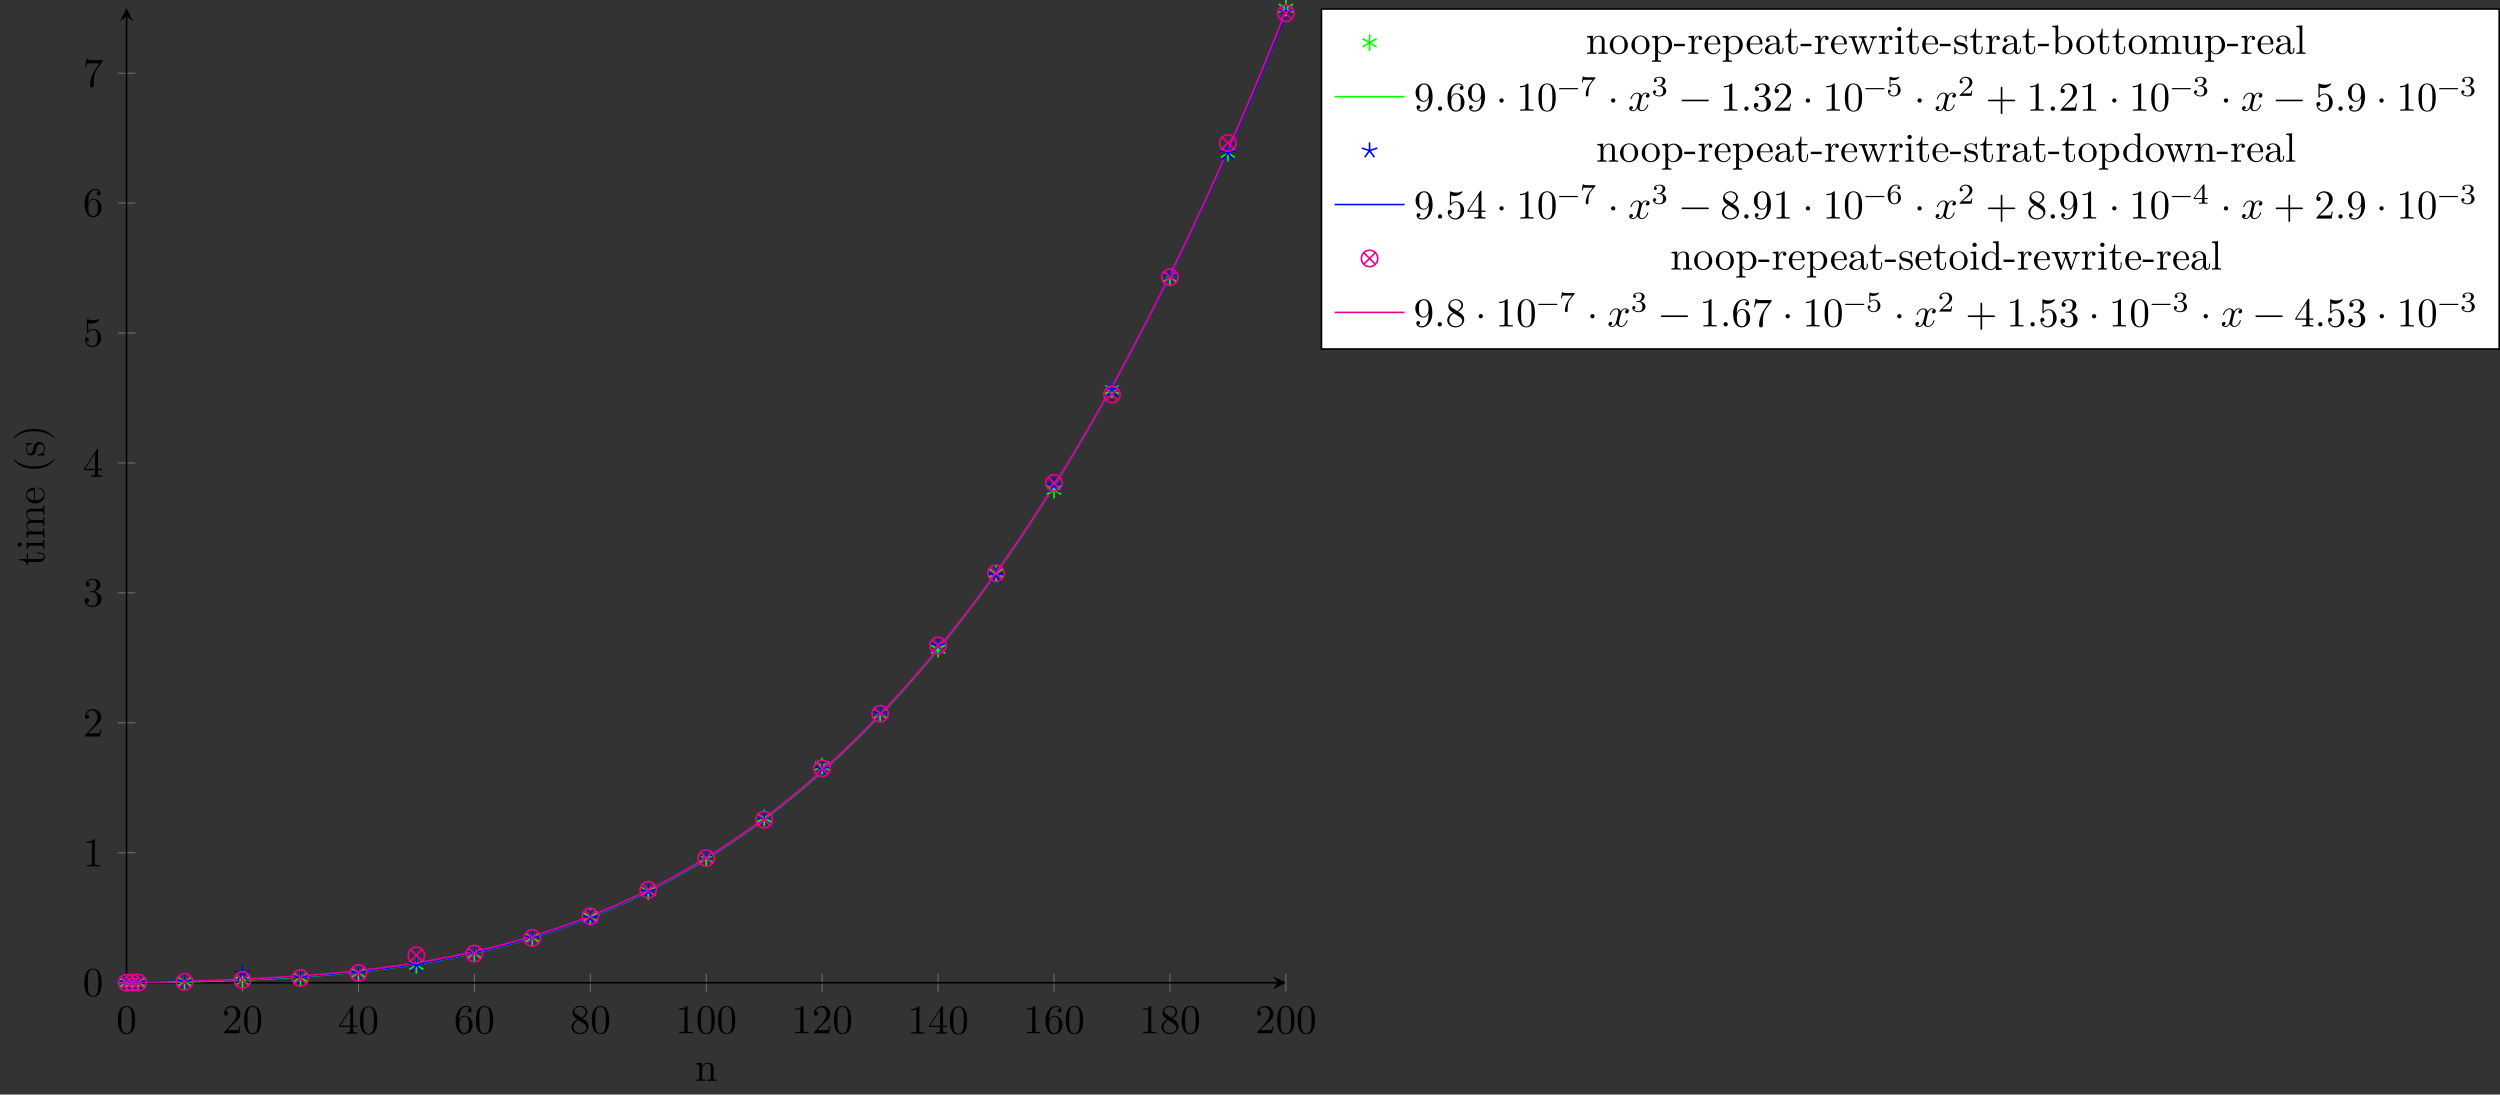 <?xml version="1.0" encoding="UTF-8"?>
<svg xmlns="http://www.w3.org/2000/svg" xmlns:xlink="http://www.w3.org/1999/xlink" width="607.466pt" height="265.961pt" viewBox="0 0 607.466 265.961" version="1.1">
<rect x="0" y="0" width="607.466" height="265.961" fill="#333333" stroke="none"/>
<defs>
<g>
<symbol overflow="visible" id="glyph0-0">
<path style="stroke:none;" d=""/>
</symbol>
<symbol overflow="visible" id="glyph0-1">
<path style="stroke:none;" d="M 4.578 -3.188 C 4.578 -3.984 4.531 -4.781 4.188 -5.516 C 3.734 -6.484 2.906 -6.641 2.5 -6.641 C 1.891 -6.641 1.172 -6.375 0.75 -5.453 C 0.438 -4.766 0.391 -3.984 0.391 -3.188 C 0.391 -2.438 0.422 -1.547 0.844 -0.781 C 1.266 0.016 2 0.219 2.484 0.219 C 3.016 0.219 3.781 0.016 4.219 -0.938 C 4.531 -1.625 4.578 -2.406 4.578 -3.188 Z M 3.766 -3.312 C 3.766 -2.562 3.766 -1.891 3.656 -1.25 C 3.5 -0.297 2.938 0 2.484 0 C 2.094 0 1.5 -0.25 1.328 -1.203 C 1.219 -1.797 1.219 -2.719 1.219 -3.312 C 1.219 -3.953 1.219 -4.609 1.297 -5.141 C 1.484 -6.328 2.234 -6.422 2.484 -6.422 C 2.812 -6.422 3.469 -6.234 3.656 -5.25 C 3.766 -4.688 3.766 -3.938 3.766 -3.312 Z M 3.766 -3.312 "/>
</symbol>
<symbol overflow="visible" id="glyph0-2">
<path style="stroke:none;" d="M 4.469 -1.734 L 4.234 -1.734 C 4.172 -1.438 4.109 -1 4 -0.844 C 3.938 -0.766 3.281 -0.766 3.062 -0.766 L 1.266 -0.766 L 2.328 -1.797 C 3.875 -3.172 4.469 -3.703 4.469 -4.703 C 4.469 -5.844 3.578 -6.641 2.359 -6.641 C 1.234 -6.641 0.5 -5.719 0.5 -4.828 C 0.5 -4.281 1 -4.281 1.031 -4.281 C 1.203 -4.281 1.547 -4.391 1.547 -4.812 C 1.547 -5.062 1.359 -5.328 1.016 -5.328 C 0.938 -5.328 0.922 -5.328 0.891 -5.312 C 1.109 -5.969 1.656 -6.328 2.234 -6.328 C 3.141 -6.328 3.562 -5.516 3.562 -4.703 C 3.562 -3.906 3.078 -3.125 2.516 -2.5 L 0.609 -0.375 C 0.5 -0.266 0.5 -0.234 0.5 0 L 4.203 0 Z M 4.469 -1.734 "/>
</symbol>
<symbol overflow="visible" id="glyph0-3">
<path style="stroke:none;" d="M 4.688 -1.641 L 4.688 -1.953 L 3.703 -1.953 L 3.703 -6.484 C 3.703 -6.688 3.703 -6.75 3.531 -6.75 C 3.453 -6.75 3.422 -6.75 3.344 -6.625 L 0.281 -1.953 L 0.281 -1.641 L 2.938 -1.641 L 2.938 -0.781 C 2.938 -0.422 2.906 -0.312 2.172 -0.312 L 1.969 -0.312 L 1.969 0 C 2.375 -0.031 2.891 -0.031 3.312 -0.031 C 3.734 -0.031 4.25 -0.031 4.672 0 L 4.672 -0.312 L 4.453 -0.312 C 3.719 -0.312 3.703 -0.422 3.703 -0.781 L 3.703 -1.641 Z M 2.984 -1.953 L 0.562 -1.953 L 2.984 -5.672 Z M 2.984 -1.953 "/>
</symbol>
<symbol overflow="visible" id="glyph0-4">
<path style="stroke:none;" d="M 4.562 -2.031 C 4.562 -3.297 3.672 -4.25 2.562 -4.25 C 1.891 -4.25 1.516 -3.75 1.312 -3.266 L 1.312 -3.516 C 1.312 -6.031 2.547 -6.391 3.062 -6.391 C 3.297 -6.391 3.719 -6.328 3.938 -5.984 C 3.781 -5.984 3.391 -5.984 3.391 -5.547 C 3.391 -5.234 3.625 -5.078 3.844 -5.078 C 4 -5.078 4.312 -5.172 4.312 -5.562 C 4.312 -6.156 3.875 -6.641 3.047 -6.641 C 1.766 -6.641 0.422 -5.359 0.422 -3.156 C 0.422 -0.484 1.578 0.219 2.5 0.219 C 3.609 0.219 4.562 -0.719 4.562 -2.031 Z M 3.656 -2.047 C 3.656 -1.562 3.656 -1.062 3.484 -0.703 C 3.188 -0.109 2.734 -0.062 2.5 -0.062 C 1.875 -0.062 1.578 -0.656 1.516 -0.812 C 1.328 -1.281 1.328 -2.078 1.328 -2.25 C 1.328 -3.031 1.656 -4.031 2.547 -4.031 C 2.719 -4.031 3.172 -4.031 3.484 -3.406 C 3.656 -3.047 3.656 -2.531 3.656 -2.047 Z M 3.656 -2.047 "/>
</symbol>
<symbol overflow="visible" id="glyph0-5">
<path style="stroke:none;" d="M 4.562 -1.672 C 4.562 -2.031 4.453 -2.484 4.062 -2.906 C 3.875 -3.109 3.719 -3.203 3.078 -3.609 C 3.797 -3.984 4.281 -4.5 4.281 -5.156 C 4.281 -6.078 3.406 -6.641 2.5 -6.641 C 1.5 -6.641 0.688 -5.906 0.688 -4.969 C 0.688 -4.797 0.703 -4.344 1.125 -3.875 C 1.234 -3.766 1.609 -3.516 1.859 -3.344 C 1.281 -3.047 0.422 -2.5 0.422 -1.5 C 0.422 -0.453 1.438 0.219 2.484 0.219 C 3.609 0.219 4.562 -0.609 4.562 -1.672 Z M 3.844 -5.156 C 3.844 -4.578 3.453 -4.109 2.859 -3.766 L 1.625 -4.562 C 1.172 -4.859 1.125 -5.188 1.125 -5.359 C 1.125 -5.969 1.781 -6.391 2.484 -6.391 C 3.203 -6.391 3.844 -5.875 3.844 -5.156 Z M 4.062 -1.312 C 4.062 -0.578 3.312 -0.062 2.5 -0.062 C 1.641 -0.062 0.922 -0.672 0.922 -1.5 C 0.922 -2.078 1.234 -2.719 2.078 -3.188 L 3.312 -2.406 C 3.594 -2.219 4.062 -1.922 4.062 -1.312 Z M 4.062 -1.312 "/>
</symbol>
<symbol overflow="visible" id="glyph0-6">
<path style="stroke:none;" d="M 4.172 0 L 4.172 -0.312 L 3.859 -0.312 C 2.953 -0.312 2.938 -0.422 2.938 -0.781 L 2.938 -6.375 C 2.938 -6.625 2.938 -6.641 2.703 -6.641 C 2.078 -6 1.203 -6 0.891 -6 L 0.891 -5.688 C 1.094 -5.688 1.672 -5.688 2.188 -5.953 L 2.188 -0.781 C 2.188 -0.422 2.156 -0.312 1.266 -0.312 L 0.953 -0.312 L 0.953 0 C 1.297 -0.031 2.156 -0.031 2.562 -0.031 C 2.953 -0.031 3.828 -0.031 4.172 0 Z M 4.172 0 "/>
</symbol>
<symbol overflow="visible" id="glyph0-7">
<path style="stroke:none;" d="M 4.562 -1.703 C 4.562 -2.516 3.922 -3.297 2.891 -3.516 C 3.703 -3.781 4.281 -4.469 4.281 -5.266 C 4.281 -6.078 3.406 -6.641 2.453 -6.641 C 1.453 -6.641 0.688 -6.047 0.688 -5.281 C 0.688 -4.953 0.906 -4.766 1.203 -4.766 C 1.5 -4.766 1.703 -4.984 1.703 -5.281 C 1.703 -5.766 1.234 -5.766 1.094 -5.766 C 1.391 -6.266 2.047 -6.391 2.406 -6.391 C 2.828 -6.391 3.375 -6.172 3.375 -5.281 C 3.375 -5.156 3.344 -4.578 3.094 -4.141 C 2.797 -3.656 2.453 -3.625 2.203 -3.625 C 2.125 -3.609 1.891 -3.594 1.812 -3.594 C 1.734 -3.578 1.672 -3.562 1.672 -3.469 C 1.672 -3.359 1.734 -3.359 1.906 -3.359 L 2.344 -3.359 C 3.156 -3.359 3.531 -2.688 3.531 -1.703 C 3.531 -0.344 2.844 -0.062 2.406 -0.062 C 1.969 -0.062 1.219 -0.234 0.875 -0.812 C 1.219 -0.766 1.531 -0.984 1.531 -1.359 C 1.531 -1.719 1.266 -1.922 0.984 -1.922 C 0.734 -1.922 0.422 -1.781 0.422 -1.344 C 0.422 -0.438 1.344 0.219 2.438 0.219 C 3.656 0.219 4.562 -0.688 4.562 -1.703 Z M 4.562 -1.703 "/>
</symbol>
<symbol overflow="visible" id="glyph0-8">
<path style="stroke:none;" d="M 4.469 -2 C 4.469 -3.188 3.656 -4.188 2.578 -4.188 C 2.109 -4.188 1.672 -4.031 1.312 -3.672 L 1.312 -5.625 C 1.516 -5.562 1.844 -5.5 2.156 -5.5 C 3.391 -5.5 4.094 -6.406 4.094 -6.531 C 4.094 -6.594 4.062 -6.641 3.984 -6.641 C 3.984 -6.641 3.953 -6.641 3.906 -6.609 C 3.703 -6.516 3.219 -6.312 2.547 -6.312 C 2.156 -6.312 1.688 -6.391 1.219 -6.594 C 1.141 -6.625 1.109 -6.625 1.109 -6.625 C 1 -6.625 1 -6.547 1 -6.391 L 1 -3.438 C 1 -3.266 1 -3.188 1.141 -3.188 C 1.219 -3.188 1.234 -3.203 1.281 -3.266 C 1.391 -3.422 1.75 -3.969 2.562 -3.969 C 3.078 -3.969 3.328 -3.516 3.406 -3.328 C 3.562 -2.953 3.594 -2.578 3.594 -2.078 C 3.594 -1.719 3.594 -1.125 3.344 -0.703 C 3.109 -0.312 2.734 -0.062 2.281 -0.062 C 1.562 -0.062 0.984 -0.594 0.812 -1.172 C 0.844 -1.172 0.875 -1.156 0.984 -1.156 C 1.312 -1.156 1.484 -1.406 1.484 -1.641 C 1.484 -1.891 1.312 -2.141 0.984 -2.141 C 0.844 -2.141 0.5 -2.062 0.5 -1.609 C 0.5 -0.75 1.188 0.219 2.297 0.219 C 3.453 0.219 4.469 -0.734 4.469 -2 Z M 4.469 -2 "/>
</symbol>
<symbol overflow="visible" id="glyph0-9">
<path style="stroke:none;" d="M 4.828 -6.422 L 2.406 -6.422 C 1.203 -6.422 1.172 -6.547 1.141 -6.734 L 0.891 -6.734 L 0.562 -4.688 L 0.812 -4.688 C 0.844 -4.844 0.922 -5.469 1.062 -5.594 C 1.125 -5.656 1.906 -5.656 2.031 -5.656 L 4.094 -5.656 L 2.984 -4.078 C 2.078 -2.734 1.75 -1.344 1.75 -0.328 C 1.75 -0.234 1.75 0.219 2.219 0.219 C 2.672 0.219 2.672 -0.234 2.672 -0.328 L 2.672 -0.844 C 2.672 -1.391 2.703 -1.938 2.781 -2.469 C 2.828 -2.703 2.953 -3.562 3.406 -4.172 L 4.75 -6.078 C 4.828 -6.188 4.828 -6.203 4.828 -6.422 Z M 4.828 -6.422 "/>
</symbol>
<symbol overflow="visible" id="glyph0-10">
<path style="stroke:none;" d="M 4.562 -3.281 C 4.562 -5.969 3.406 -6.641 2.516 -6.641 C 1.969 -6.641 1.484 -6.453 1.062 -6.016 C 0.641 -5.562 0.422 -5.141 0.422 -4.391 C 0.422 -3.156 1.297 -2.172 2.406 -2.172 C 3.016 -2.172 3.422 -2.594 3.656 -3.172 L 3.656 -2.844 C 3.656 -0.516 2.625 -0.062 2.047 -0.062 C 1.875 -0.062 1.328 -0.078 1.062 -0.422 C 1.5 -0.422 1.578 -0.703 1.578 -0.875 C 1.578 -1.188 1.344 -1.328 1.125 -1.328 C 0.969 -1.328 0.672 -1.25 0.672 -0.859 C 0.672 -0.188 1.203 0.219 2.047 0.219 C 3.344 0.219 4.562 -1.141 4.562 -3.281 Z M 3.641 -4.203 C 3.641 -3.375 3.297 -2.406 2.422 -2.406 C 2.266 -2.406 1.797 -2.406 1.5 -3.031 C 1.312 -3.406 1.312 -3.891 1.312 -4.391 C 1.312 -4.922 1.312 -5.391 1.531 -5.766 C 1.797 -6.266 2.172 -6.391 2.516 -6.391 C 2.984 -6.391 3.312 -6.047 3.484 -5.609 C 3.594 -5.281 3.641 -4.656 3.641 -4.203 Z M 3.641 -4.203 "/>
</symbol>
<symbol overflow="visible" id="glyph0-11">
<path style="stroke:none;" d="M 1.906 -0.531 C 1.906 -0.812 1.672 -1.062 1.391 -1.062 C 1.094 -1.062 0.859 -0.812 0.859 -0.531 C 0.859 -0.234 1.094 0 1.391 0 C 1.672 0 1.906 -0.234 1.906 -0.531 Z M 1.906 -0.531 "/>
</symbol>
<symbol overflow="visible" id="glyph0-12">
<path style="stroke:none;" d="M 1.906 -2.5 C 1.906 -2.781 1.672 -3.016 1.391 -3.016 C 1.094 -3.016 0.859 -2.781 0.859 -2.5 C 0.859 -2.203 1.094 -1.969 1.391 -1.969 C 1.672 -1.969 1.906 -2.203 1.906 -2.5 Z M 1.906 -2.5 "/>
</symbol>
<symbol overflow="visible" id="glyph0-13">
<path style="stroke:none;" d="M 5.25 -3.75 C 5.25 -4.266 4.672 -4.406 4.328 -4.406 C 3.75 -4.406 3.406 -3.875 3.281 -3.656 C 3.031 -4.312 2.5 -4.406 2.203 -4.406 C 1.172 -4.406 0.594 -3.125 0.594 -2.875 C 0.594 -2.766 0.719 -2.766 0.719 -2.766 C 0.797 -2.766 0.828 -2.797 0.844 -2.875 C 1.188 -3.938 1.844 -4.188 2.188 -4.188 C 2.375 -4.188 2.719 -4.094 2.719 -3.516 C 2.719 -3.203 2.547 -2.547 2.188 -1.141 C 2.031 -0.531 1.672 -0.109 1.234 -0.109 C 1.172 -0.109 0.953 -0.109 0.734 -0.234 C 0.984 -0.297 1.203 -0.5 1.203 -0.781 C 1.203 -1.047 0.984 -1.125 0.844 -1.125 C 0.531 -1.125 0.297 -0.875 0.297 -0.547 C 0.297 -0.094 0.781 0.109 1.219 0.109 C 1.891 0.109 2.25 -0.594 2.266 -0.641 C 2.391 -0.281 2.75 0.109 3.344 0.109 C 4.375 0.109 4.938 -1.172 4.938 -1.422 C 4.938 -1.531 4.859 -1.531 4.828 -1.531 C 4.734 -1.531 4.719 -1.484 4.688 -1.422 C 4.359 -0.344 3.688 -0.109 3.375 -0.109 C 2.984 -0.109 2.828 -0.422 2.828 -0.766 C 2.828 -0.984 2.875 -1.203 2.984 -1.641 L 3.328 -3.016 C 3.391 -3.266 3.625 -4.188 4.312 -4.188 C 4.359 -4.188 4.609 -4.188 4.812 -4.062 C 4.531 -4 4.344 -3.766 4.344 -3.516 C 4.344 -3.359 4.453 -3.172 4.719 -3.172 C 4.938 -3.172 5.25 -3.344 5.25 -3.75 Z M 5.25 -3.75 "/>
</symbol>
<symbol overflow="visible" id="glyph0-14">
<path style="stroke:none;" d="M 7.203 -2.5 C 7.203 -2.609 7.109 -2.688 7 -2.688 L 0.75 -2.688 C 0.641 -2.688 0.562 -2.609 0.562 -2.5 C 0.562 -2.375 0.641 -2.297 0.75 -2.297 L 7 -2.297 C 7.109 -2.297 7.203 -2.375 7.203 -2.5 Z M 7.203 -2.5 "/>
</symbol>
<symbol overflow="visible" id="glyph0-15">
<path style="stroke:none;" d="M 7.203 -2.5 C 7.203 -2.609 7.109 -2.688 7 -2.688 L 4.078 -2.688 L 4.078 -5.609 C 4.078 -5.719 3.984 -5.812 3.875 -5.812 C 3.766 -5.812 3.672 -5.719 3.672 -5.609 L 3.672 -2.688 L 0.75 -2.688 C 0.641 -2.688 0.562 -2.609 0.562 -2.5 C 0.562 -2.375 0.641 -2.297 0.75 -2.297 L 3.672 -2.297 L 3.672 0.625 C 3.672 0.734 3.766 0.828 3.875 0.828 C 3.984 0.828 4.078 0.734 4.078 0.625 L 4.078 -2.297 L 7 -2.297 C 7.109 -2.297 7.203 -2.375 7.203 -2.5 Z M 7.203 -2.5 "/>
</symbol>
<symbol overflow="visible" id="glyph1-0">
<path style="stroke:none;" d=""/>
</symbol>
<symbol overflow="visible" id="glyph1-1">
<path style="stroke:none;" d="M 5.328 0 L 5.328 -0.312 C 4.812 -0.312 4.562 -0.312 4.562 -0.609 L 4.562 -2.516 C 4.562 -3.375 4.562 -3.672 4.25 -4.031 C 4.109 -4.203 3.781 -4.406 3.203 -4.406 C 2.469 -4.406 2 -3.984 1.719 -3.359 L 1.719 -4.406 L 0.312 -4.297 L 0.312 -3.984 C 1.016 -3.984 1.094 -3.922 1.094 -3.422 L 1.094 -0.75 C 1.094 -0.312 0.984 -0.312 0.312 -0.312 L 0.312 0 L 1.453 -0.031 L 2.562 0 L 2.562 -0.312 C 1.891 -0.312 1.781 -0.312 1.781 -0.75 L 1.781 -2.594 C 1.781 -3.625 2.5 -4.188 3.125 -4.188 C 3.766 -4.188 3.875 -3.656 3.875 -3.078 L 3.875 -0.75 C 3.875 -0.312 3.766 -0.312 3.094 -0.312 L 3.094 0 L 4.219 -0.031 Z M 5.328 0 "/>
</symbol>
<symbol overflow="visible" id="glyph1-2">
<path style="stroke:none;" d="M 4.688 -2.141 C 4.688 -3.406 3.703 -4.469 2.5 -4.469 C 1.25 -4.469 0.281 -3.375 0.281 -2.141 C 0.281 -0.844 1.312 0.109 2.484 0.109 C 3.688 0.109 4.688 -0.875 4.688 -2.141 Z M 3.875 -2.219 C 3.875 -1.859 3.875 -1.312 3.656 -0.875 C 3.422 -0.422 2.984 -0.141 2.5 -0.141 C 2.062 -0.141 1.625 -0.344 1.359 -0.812 C 1.109 -1.25 1.109 -1.859 1.109 -2.219 C 1.109 -2.609 1.109 -3.141 1.344 -3.578 C 1.609 -4.031 2.078 -4.25 2.484 -4.25 C 2.922 -4.25 3.344 -4.031 3.609 -3.594 C 3.875 -3.172 3.875 -2.594 3.875 -2.219 Z M 3.875 -2.219 "/>
</symbol>
<symbol overflow="visible" id="glyph1-3">
<path style="stroke:none;" d="M 5.188 -2.156 C 5.188 -3.422 4.234 -4.406 3.109 -4.406 C 2.328 -4.406 1.906 -3.969 1.719 -3.75 L 1.719 -4.406 L 0.281 -4.297 L 0.281 -3.984 C 0.984 -3.984 1.062 -3.922 1.062 -3.484 L 1.062 1.172 C 1.062 1.625 0.953 1.625 0.281 1.625 L 0.281 1.938 L 1.391 1.906 L 2.516 1.938 L 2.516 1.625 C 1.859 1.625 1.75 1.625 1.75 1.172 L 1.75 -0.594 C 1.797 -0.422 2.219 0.109 2.969 0.109 C 4.156 0.109 5.188 -0.875 5.188 -2.156 Z M 4.359 -2.156 C 4.359 -0.953 3.672 -0.109 2.938 -0.109 C 2.531 -0.109 2.156 -0.312 1.891 -0.719 C 1.75 -0.922 1.75 -0.938 1.75 -1.141 L 1.75 -3.359 C 2.031 -3.875 2.516 -4.156 3.031 -4.156 C 3.766 -4.156 4.359 -3.281 4.359 -2.156 Z M 4.359 -2.156 "/>
</symbol>
<symbol overflow="visible" id="glyph1-4">
<path style="stroke:none;" d="M 2.75 -1.859 L 2.75 -2.438 L 0.109 -2.438 L 0.109 -1.859 Z M 2.75 -1.859 "/>
</symbol>
<symbol overflow="visible" id="glyph1-5">
<path style="stroke:none;" d="M 3.625 -3.797 C 3.625 -4.109 3.312 -4.406 2.891 -4.406 C 2.156 -4.406 1.797 -3.734 1.672 -3.312 L 1.672 -4.406 L 0.281 -4.297 L 0.281 -3.984 C 0.984 -3.984 1.062 -3.922 1.062 -3.422 L 1.062 -0.75 C 1.062 -0.312 0.953 -0.312 0.281 -0.312 L 0.281 0 L 1.422 -0.031 C 1.812 -0.031 2.281 -0.031 2.688 0 L 2.688 -0.312 L 2.469 -0.312 C 1.734 -0.312 1.719 -0.422 1.719 -0.781 L 1.719 -2.312 C 1.719 -3.297 2.141 -4.188 2.891 -4.188 C 2.953 -4.188 2.984 -4.188 3 -4.172 C 2.969 -4.172 2.766 -4.047 2.766 -3.781 C 2.766 -3.516 2.984 -3.359 3.203 -3.359 C 3.375 -3.359 3.625 -3.484 3.625 -3.797 Z M 3.625 -3.797 "/>
</symbol>
<symbol overflow="visible" id="glyph1-6">
<path style="stroke:none;" d="M 4.141 -1.188 C 4.141 -1.281 4.062 -1.312 4 -1.312 C 3.922 -1.312 3.891 -1.25 3.875 -1.172 C 3.531 -0.141 2.625 -0.141 2.531 -0.141 C 2.031 -0.141 1.641 -0.438 1.406 -0.812 C 1.109 -1.281 1.109 -1.938 1.109 -2.297 L 3.891 -2.297 C 4.109 -2.297 4.141 -2.297 4.141 -2.516 C 4.141 -3.5 3.594 -4.469 2.359 -4.469 C 1.203 -4.469 0.281 -3.438 0.281 -2.188 C 0.281 -0.859 1.328 0.109 2.469 0.109 C 3.688 0.109 4.141 -1 4.141 -1.188 Z M 3.484 -2.516 L 1.109 -2.516 C 1.172 -4 2.016 -4.25 2.359 -4.25 C 3.375 -4.25 3.484 -2.906 3.484 -2.516 Z M 3.484 -2.516 "/>
</symbol>
<symbol overflow="visible" id="glyph1-7">
<path style="stroke:none;" d="M 4.812 -0.891 L 4.812 -1.453 L 4.562 -1.453 L 4.562 -0.891 C 4.562 -0.312 4.312 -0.25 4.203 -0.25 C 3.875 -0.25 3.844 -0.703 3.844 -0.75 L 3.844 -2.734 C 3.844 -3.156 3.844 -3.547 3.484 -3.922 C 3.094 -4.312 2.594 -4.469 2.109 -4.469 C 1.297 -4.469 0.609 -4 0.609 -3.344 C 0.609 -3.047 0.812 -2.875 1.062 -2.875 C 1.344 -2.875 1.531 -3.078 1.531 -3.328 C 1.531 -3.453 1.469 -3.781 1.016 -3.781 C 1.281 -4.141 1.781 -4.25 2.094 -4.25 C 2.578 -4.25 3.156 -3.859 3.156 -2.969 L 3.156 -2.609 C 2.641 -2.578 1.938 -2.547 1.312 -2.25 C 0.562 -1.906 0.312 -1.391 0.312 -0.953 C 0.312 -0.141 1.281 0.109 1.906 0.109 C 2.578 0.109 3.031 -0.297 3.219 -0.75 C 3.266 -0.359 3.531 0.062 4 0.062 C 4.203 0.062 4.812 -0.078 4.812 -0.891 Z M 3.156 -1.391 C 3.156 -0.453 2.438 -0.109 1.984 -0.109 C 1.5 -0.109 1.094 -0.453 1.094 -0.953 C 1.094 -1.5 1.5 -2.328 3.156 -2.391 Z M 3.156 -1.391 "/>
</symbol>
<symbol overflow="visible" id="glyph1-8">
<path style="stroke:none;" d="M 3.312 -1.234 L 3.312 -1.797 L 3.062 -1.797 L 3.062 -1.25 C 3.062 -0.516 2.766 -0.141 2.391 -0.141 C 1.719 -0.141 1.719 -1.047 1.719 -1.219 L 1.719 -3.984 L 3.156 -3.984 L 3.156 -4.297 L 1.719 -4.297 L 1.719 -6.125 L 1.469 -6.125 C 1.469 -5.312 1.172 -4.25 0.188 -4.203 L 0.188 -3.984 L 1.031 -3.984 L 1.031 -1.234 C 1.031 -0.016 1.969 0.109 2.328 0.109 C 3.031 0.109 3.312 -0.594 3.312 -1.234 Z M 3.312 -1.234 "/>
</symbol>
<symbol overflow="visible" id="glyph1-9">
<path style="stroke:none;" d="M 7.016 -3.984 L 7.016 -4.297 C 6.781 -4.281 6.5 -4.266 6.281 -4.266 L 5.359 -4.297 L 5.359 -3.984 C 5.719 -3.984 5.938 -3.797 5.938 -3.516 C 5.938 -3.453 5.938 -3.422 5.875 -3.297 L 4.969 -0.75 L 3.984 -3.531 C 3.953 -3.656 3.938 -3.672 3.938 -3.719 C 3.938 -3.984 4.328 -3.984 4.531 -3.984 L 4.531 -4.297 L 3.484 -4.266 C 3.188 -4.266 2.906 -4.281 2.609 -4.297 L 2.609 -3.984 C 2.969 -3.984 3.125 -3.969 3.234 -3.844 C 3.281 -3.781 3.391 -3.484 3.453 -3.297 L 2.609 -0.875 L 1.656 -3.531 C 1.609 -3.656 1.609 -3.672 1.609 -3.719 C 1.609 -3.984 2 -3.984 2.188 -3.984 L 2.188 -4.297 L 1.109 -4.266 L 0.172 -4.297 L 0.172 -3.984 C 0.672 -3.984 0.797 -3.953 0.922 -3.641 L 2.172 -0.109 C 2.219 0.031 2.25 0.109 2.375 0.109 C 2.516 0.109 2.531 0.047 2.578 -0.094 L 3.594 -2.906 L 4.609 -0.078 C 4.641 0.031 4.672 0.109 4.812 0.109 C 4.938 0.109 4.969 0.016 5 -0.078 L 6.172 -3.344 C 6.344 -3.844 6.656 -3.984 7.016 -3.984 Z M 7.016 -3.984 "/>
</symbol>
<symbol overflow="visible" id="glyph1-10">
<path style="stroke:none;" d="M 2.469 0 L 2.469 -0.312 C 1.797 -0.312 1.766 -0.359 1.766 -0.75 L 1.766 -4.406 L 0.375 -4.297 L 0.375 -3.984 C 1.016 -3.984 1.109 -3.922 1.109 -3.438 L 1.109 -0.75 C 1.109 -0.312 1 -0.312 0.328 -0.312 L 0.328 0 L 1.422 -0.031 C 1.781 -0.031 2.125 -0.016 2.469 0 Z M 1.906 -6.016 C 1.906 -6.297 1.688 -6.547 1.391 -6.547 C 1.047 -6.547 0.844 -6.266 0.844 -6.016 C 0.844 -5.75 1.078 -5.5 1.375 -5.5 C 1.719 -5.5 1.906 -5.766 1.906 -6.016 Z M 1.906 -6.016 "/>
</symbol>
<symbol overflow="visible" id="glyph1-11">
<path style="stroke:none;" d="M 3.594 -1.281 C 3.594 -1.797 3.297 -2.109 3.172 -2.219 C 2.844 -2.547 2.453 -2.625 2.031 -2.703 C 1.469 -2.812 0.812 -2.938 0.812 -3.516 C 0.812 -3.875 1.062 -4.281 1.922 -4.281 C 3.016 -4.281 3.078 -3.375 3.094 -3.078 C 3.094 -2.984 3.203 -2.984 3.203 -2.984 C 3.344 -2.984 3.344 -3.031 3.344 -3.219 L 3.344 -4.234 C 3.344 -4.391 3.344 -4.469 3.234 -4.469 C 3.188 -4.469 3.156 -4.469 3.031 -4.344 C 3 -4.312 2.906 -4.219 2.859 -4.188 C 2.484 -4.469 2.078 -4.469 1.922 -4.469 C 0.703 -4.469 0.328 -3.797 0.328 -3.234 C 0.328 -2.891 0.484 -2.609 0.75 -2.391 C 1.078 -2.141 1.359 -2.078 2.078 -1.938 C 2.297 -1.891 3.109 -1.734 3.109 -1.016 C 3.109 -0.516 2.766 -0.109 1.984 -0.109 C 1.141 -0.109 0.781 -0.672 0.594 -1.531 C 0.562 -1.656 0.562 -1.688 0.453 -1.688 C 0.328 -1.688 0.328 -1.625 0.328 -1.453 L 0.328 -0.125 C 0.328 0.047 0.328 0.109 0.438 0.109 C 0.484 0.109 0.5 0.094 0.688 -0.094 C 0.703 -0.109 0.703 -0.125 0.891 -0.312 C 1.328 0.094 1.781 0.109 1.984 0.109 C 3.125 0.109 3.594 -0.562 3.594 -1.281 Z M 3.594 -1.281 "/>
</symbol>
<symbol overflow="visible" id="glyph1-12">
<path style="stroke:none;" d="M 5.188 -2.156 C 5.188 -3.422 4.219 -4.406 3.078 -4.406 C 2.297 -4.406 1.875 -3.938 1.719 -3.766 L 1.719 -6.922 L 0.281 -6.812 L 0.281 -6.5 C 0.984 -6.5 1.062 -6.438 1.062 -5.938 L 1.062 0 L 1.312 0 L 1.672 -0.625 C 1.812 -0.391 2.234 0.109 2.969 0.109 C 4.156 0.109 5.188 -0.875 5.188 -2.156 Z M 4.359 -2.156 C 4.359 -1.797 4.344 -1.203 4.062 -0.75 C 3.844 -0.438 3.469 -0.109 2.938 -0.109 C 2.484 -0.109 2.125 -0.344 1.891 -0.719 C 1.75 -0.922 1.75 -0.953 1.75 -1.141 L 1.75 -3.188 C 1.75 -3.375 1.75 -3.391 1.859 -3.547 C 2.25 -4.109 2.797 -4.188 3.031 -4.188 C 3.484 -4.188 3.844 -3.922 4.078 -3.547 C 4.344 -3.141 4.359 -2.578 4.359 -2.156 Z M 4.359 -2.156 "/>
</symbol>
<symbol overflow="visible" id="glyph1-13">
<path style="stroke:none;" d="M 8.109 0 L 8.109 -0.312 C 7.594 -0.312 7.344 -0.312 7.328 -0.609 L 7.328 -2.516 C 7.328 -3.375 7.328 -3.672 7.016 -4.031 C 6.875 -4.203 6.547 -4.406 5.969 -4.406 C 5.141 -4.406 4.688 -3.812 4.531 -3.422 C 4.391 -4.297 3.656 -4.406 3.203 -4.406 C 2.469 -4.406 2 -3.984 1.719 -3.359 L 1.719 -4.406 L 0.312 -4.297 L 0.312 -3.984 C 1.016 -3.984 1.094 -3.922 1.094 -3.422 L 1.094 -0.75 C 1.094 -0.312 0.984 -0.312 0.312 -0.312 L 0.312 0 L 1.453 -0.031 L 2.562 0 L 2.562 -0.312 C 1.891 -0.312 1.781 -0.312 1.781 -0.75 L 1.781 -2.594 C 1.781 -3.625 2.5 -4.188 3.125 -4.188 C 3.766 -4.188 3.875 -3.656 3.875 -3.078 L 3.875 -0.75 C 3.875 -0.312 3.766 -0.312 3.094 -0.312 L 3.094 0 L 4.219 -0.031 L 5.328 0 L 5.328 -0.312 C 4.672 -0.312 4.562 -0.312 4.562 -0.75 L 4.562 -2.594 C 4.562 -3.625 5.266 -4.188 5.906 -4.188 C 6.531 -4.188 6.641 -3.656 6.641 -3.078 L 6.641 -0.75 C 6.641 -0.312 6.531 -0.312 5.859 -0.312 L 5.859 0 L 6.984 -0.031 Z M 8.109 0 "/>
</symbol>
<symbol overflow="visible" id="glyph1-14">
<path style="stroke:none;" d="M 5.328 0 L 5.328 -0.312 C 4.641 -0.312 4.562 -0.375 4.562 -0.875 L 4.562 -4.406 L 3.094 -4.297 L 3.094 -3.984 C 3.781 -3.984 3.875 -3.922 3.875 -3.422 L 3.875 -1.656 C 3.875 -0.781 3.391 -0.109 2.656 -0.109 C 1.828 -0.109 1.781 -0.578 1.781 -1.094 L 1.781 -4.406 L 0.312 -4.297 L 0.312 -3.984 C 1.094 -3.984 1.094 -3.953 1.094 -3.078 L 1.094 -1.578 C 1.094 -0.797 1.094 0.109 2.609 0.109 C 3.172 0.109 3.609 -0.172 3.891 -0.781 L 3.891 0.109 Z M 5.328 0 "/>
</symbol>
<symbol overflow="visible" id="glyph1-15">
<path style="stroke:none;" d="M 2.547 0 L 2.547 -0.312 C 1.875 -0.312 1.766 -0.312 1.766 -0.75 L 1.766 -6.922 L 0.328 -6.812 L 0.328 -6.5 C 1.031 -6.5 1.109 -6.438 1.109 -5.938 L 1.109 -0.75 C 1.109 -0.312 1 -0.312 0.328 -0.312 L 0.328 0 L 1.438 -0.031 Z M 2.547 0 "/>
</symbol>
<symbol overflow="visible" id="glyph1-16">
<path style="stroke:none;" d="M 5.25 0 L 5.25 -0.312 C 4.562 -0.312 4.469 -0.375 4.469 -0.875 L 4.469 -6.922 L 3.047 -6.812 L 3.047 -6.5 C 3.734 -6.5 3.812 -6.438 3.812 -5.938 L 3.812 -3.781 C 3.531 -4.141 3.094 -4.406 2.562 -4.406 C 1.391 -4.406 0.344 -3.422 0.344 -2.141 C 0.344 -0.875 1.312 0.109 2.453 0.109 C 3.094 0.109 3.531 -0.234 3.781 -0.547 L 3.781 0.109 Z M 3.781 -1.172 C 3.781 -1 3.781 -0.984 3.672 -0.812 C 3.375 -0.328 2.938 -0.109 2.5 -0.109 C 2.047 -0.109 1.688 -0.375 1.453 -0.75 C 1.203 -1.156 1.172 -1.719 1.172 -2.141 C 1.172 -2.5 1.188 -3.094 1.469 -3.547 C 1.688 -3.859 2.062 -4.188 2.609 -4.188 C 2.953 -4.188 3.375 -4.031 3.672 -3.594 C 3.781 -3.422 3.781 -3.406 3.781 -3.219 Z M 3.781 -1.172 "/>
</symbol>
<symbol overflow="visible" id="glyph2-0">
<path style="stroke:none;" d=""/>
</symbol>
<symbol overflow="visible" id="glyph2-1">
<path style="stroke:none;" d="M -1.234 -3.312 L -1.797 -3.312 L -1.797 -3.062 L -1.25 -3.062 C -0.516 -3.062 -0.141 -2.766 -0.141 -2.391 C -0.141 -1.719 -1.047 -1.719 -1.219 -1.719 L -3.984 -1.719 L -3.984 -3.156 L -4.297 -3.156 L -4.297 -1.719 L -6.125 -1.719 L -6.125 -1.469 C -5.312 -1.469 -4.25 -1.172 -4.203 -0.188 L -3.984 -0.188 L -3.984 -1.031 L -1.234 -1.031 C -0.016 -1.031 0.109 -1.969 0.109 -2.328 C 0.109 -3.031 -0.594 -3.312 -1.234 -3.312 Z M -1.234 -3.312 "/>
</symbol>
<symbol overflow="visible" id="glyph2-2">
<path style="stroke:none;" d="M 0 -2.469 L -0.312 -2.469 C -0.312 -1.797 -0.359 -1.766 -0.75 -1.766 L -4.406 -1.766 L -4.297 -0.375 L -3.984 -0.375 C -3.984 -1.016 -3.922 -1.109 -3.438 -1.109 L -0.75 -1.109 C -0.312 -1.109 -0.312 -1 -0.312 -0.328 L 0 -0.328 L -0.031 -1.422 C -0.031 -1.781 -0.016 -2.125 0 -2.469 Z M -6.016 -1.906 C -6.297 -1.906 -6.547 -1.688 -6.547 -1.391 C -6.547 -1.047 -6.266 -0.844 -6.016 -0.844 C -5.75 -0.844 -5.5 -1.078 -5.5 -1.375 C -5.5 -1.719 -5.766 -1.906 -6.016 -1.906 Z M -6.016 -1.906 "/>
</symbol>
<symbol overflow="visible" id="glyph2-3">
<path style="stroke:none;" d="M 0 -8.109 L -0.312 -8.109 C -0.312 -7.594 -0.312 -7.344 -0.609 -7.328 L -2.516 -7.328 C -3.375 -7.328 -3.672 -7.328 -4.031 -7.016 C -4.203 -6.875 -4.406 -6.547 -4.406 -5.969 C -4.406 -5.141 -3.812 -4.688 -3.422 -4.531 C -4.297 -4.391 -4.406 -3.656 -4.406 -3.203 C -4.406 -2.469 -3.984 -2 -3.359 -1.719 L -4.406 -1.719 L -4.297 -0.312 L -3.984 -0.312 C -3.984 -1.016 -3.922 -1.094 -3.422 -1.094 L -0.75 -1.094 C -0.312 -1.094 -0.312 -0.984 -0.312 -0.312 L 0 -0.312 L -0.031 -1.453 L 0 -2.562 L -0.312 -2.562 C -0.312 -1.891 -0.312 -1.781 -0.75 -1.781 L -2.594 -1.781 C -3.625 -1.781 -4.188 -2.5 -4.188 -3.125 C -4.188 -3.766 -3.656 -3.875 -3.078 -3.875 L -0.75 -3.875 C -0.312 -3.875 -0.312 -3.766 -0.312 -3.094 L 0 -3.094 L -0.031 -4.219 L 0 -5.328 L -0.312 -5.328 C -0.312 -4.672 -0.312 -4.562 -0.75 -4.562 L -2.594 -4.562 C -3.625 -4.562 -4.188 -5.266 -4.188 -5.906 C -4.188 -6.531 -3.656 -6.641 -3.078 -6.641 L -0.75 -6.641 C -0.312 -6.641 -0.312 -6.531 -0.312 -5.859 L 0 -5.859 L -0.031 -6.984 Z M 0 -8.109 "/>
</symbol>
<symbol overflow="visible" id="glyph2-4">
<path style="stroke:none;" d="M -1.188 -4.141 C -1.281 -4.141 -1.312 -4.062 -1.312 -4 C -1.312 -3.922 -1.25 -3.891 -1.172 -3.875 C -0.141 -3.531 -0.141 -2.625 -0.141 -2.531 C -0.141 -2.031 -0.438 -1.641 -0.812 -1.406 C -1.281 -1.109 -1.938 -1.109 -2.297 -1.109 L -2.297 -3.891 C -2.297 -4.109 -2.297 -4.141 -2.516 -4.141 C -3.5 -4.141 -4.469 -3.594 -4.469 -2.359 C -4.469 -1.203 -3.438 -0.281 -2.188 -0.281 C -0.859 -0.281 0.109 -1.328 0.109 -2.469 C 0.109 -3.688 -1 -4.141 -1.188 -4.141 Z M -2.516 -3.484 L -2.516 -1.109 C -4 -1.172 -4.25 -2.016 -4.25 -2.359 C -4.25 -3.375 -2.906 -3.484 -2.516 -3.484 Z M -2.516 -3.484 "/>
</symbol>
<symbol overflow="visible" id="glyph2-5">
<path style="stroke:none;" d="M 2.391 -3.297 C 2.359 -3.297 2.344 -3.297 2.172 -3.125 C 0.922 -1.891 -0.969 -1.562 -2.5 -1.562 C -4.234 -1.562 -5.969 -1.938 -7.203 -3.172 C -7.328 -3.297 -7.344 -3.297 -7.375 -3.297 C -7.453 -3.297 -7.484 -3.266 -7.484 -3.203 C -7.484 -3.094 -6.797 -2.203 -5.531 -1.609 C -4.438 -1.109 -3.328 -0.984 -2.5 -0.984 C -1.719 -0.984 -0.516 -1.094 0.625 -1.641 C 1.844 -2.25 2.5 -3.094 2.5 -3.203 C 2.5 -3.266 2.469 -3.297 2.391 -3.297 Z M 2.391 -3.297 "/>
</symbol>
<symbol overflow="visible" id="glyph2-6">
<path style="stroke:none;" d="M -1.281 -3.594 C -1.797 -3.594 -2.109 -3.297 -2.219 -3.172 C -2.547 -2.844 -2.625 -2.453 -2.703 -2.031 C -2.812 -1.469 -2.938 -0.812 -3.516 -0.812 C -3.875 -0.812 -4.281 -1.062 -4.281 -1.922 C -4.281 -3.016 -3.375 -3.078 -3.078 -3.094 C -2.984 -3.094 -2.984 -3.203 -2.984 -3.203 C -2.984 -3.344 -3.031 -3.344 -3.219 -3.344 L -4.234 -3.344 C -4.391 -3.344 -4.469 -3.344 -4.469 -3.234 C -4.469 -3.188 -4.469 -3.156 -4.344 -3.031 C -4.312 -3 -4.219 -2.906 -4.188 -2.859 C -4.469 -2.484 -4.469 -2.078 -4.469 -1.922 C -4.469 -0.703 -3.797 -0.328 -3.234 -0.328 C -2.891 -0.328 -2.609 -0.484 -2.391 -0.75 C -2.141 -1.078 -2.078 -1.359 -1.938 -2.078 C -1.891 -2.297 -1.734 -3.109 -1.016 -3.109 C -0.516 -3.109 -0.109 -2.766 -0.109 -1.984 C -0.109 -1.141 -0.672 -0.781 -1.531 -0.594 C -1.656 -0.562 -1.688 -0.562 -1.688 -0.453 C -1.688 -0.328 -1.625 -0.328 -1.453 -0.328 L -0.125 -0.328 C 0.047 -0.328 0.109 -0.328 0.109 -0.438 C 0.109 -0.484 0.094 -0.5 -0.094 -0.688 C -0.109 -0.703 -0.125 -0.703 -0.312 -0.891 C 0.094 -1.328 0.109 -1.781 0.109 -1.984 C 0.109 -3.125 -0.562 -3.594 -1.281 -3.594 Z M -1.281 -3.594 "/>
</symbol>
<symbol overflow="visible" id="glyph2-7">
<path style="stroke:none;" d="M -2.5 -2.875 C -3.266 -2.875 -4.469 -2.766 -5.609 -2.219 C -6.828 -1.625 -7.484 -0.766 -7.484 -0.672 C -7.484 -0.609 -7.438 -0.562 -7.375 -0.562 C -7.344 -0.562 -7.328 -0.562 -7.141 -0.75 C -6.156 -1.734 -4.578 -2.297 -2.5 -2.297 C -0.781 -2.297 0.969 -1.938 2.219 -0.703 C 2.344 -0.562 2.359 -0.562 2.391 -0.562 C 2.453 -0.562 2.5 -0.609 2.5 -0.672 C 2.5 -0.766 1.812 -1.672 0.547 -2.25 C -0.547 -2.766 -1.656 -2.875 -2.5 -2.875 Z M -2.5 -2.875 "/>
</symbol>
<symbol overflow="visible" id="glyph3-0">
<path style="stroke:none;" d=""/>
</symbol>
<symbol overflow="visible" id="glyph3-1">
<path style="stroke:none;" d="M 5.047 -1.75 C 5.047 -1.828 4.984 -1.891 4.906 -1.891 L 0.531 -1.891 C 0.453 -1.891 0.391 -1.828 0.391 -1.75 C 0.391 -1.672 0.453 -1.609 0.531 -1.609 L 4.906 -1.609 C 4.984 -1.609 5.047 -1.672 5.047 -1.75 Z M 5.047 -1.75 "/>
</symbol>
<symbol overflow="visible" id="glyph3-2">
<path style="stroke:none;" d="M 3.812 -4.5 L 1.984 -4.5 C 1.703 -4.5 1.625 -4.5 1.375 -4.531 C 1 -4.547 0.984 -4.609 0.969 -4.719 L 0.734 -4.719 L 0.484 -3.234 L 0.719 -3.234 C 0.734 -3.328 0.812 -3.797 0.922 -3.859 C 0.984 -3.906 1.547 -3.906 1.641 -3.906 L 3.172 -3.906 L 2.438 -2.984 C 1.531 -1.781 1.453 -0.672 1.453 -0.266 C 1.453 -0.188 1.453 0.141 1.781 0.141 C 2.109 0.141 2.109 -0.172 2.109 -0.266 L 2.109 -0.547 C 2.109 -1.906 2.391 -2.516 2.688 -2.906 L 3.734 -4.219 C 3.812 -4.297 3.812 -4.312 3.812 -4.5 Z M 3.812 -4.5 "/>
</symbol>
<symbol overflow="visible" id="glyph3-3">
<path style="stroke:none;" d="M 3.594 -1.203 C 3.594 -1.75 3.141 -2.297 2.375 -2.453 C 3.109 -2.719 3.375 -3.25 3.375 -3.672 C 3.375 -4.219 2.734 -4.641 1.969 -4.641 C 1.188 -4.641 0.594 -4.266 0.594 -3.703 C 0.594 -3.469 0.75 -3.328 0.953 -3.328 C 1.172 -3.328 1.312 -3.5 1.312 -3.688 C 1.312 -3.891 1.172 -4.031 0.953 -4.047 C 1.203 -4.359 1.688 -4.438 1.938 -4.438 C 2.25 -4.438 2.703 -4.281 2.703 -3.672 C 2.703 -3.375 2.594 -3.062 2.422 -2.844 C 2.188 -2.578 1.984 -2.562 1.641 -2.547 C 1.469 -2.531 1.453 -2.531 1.422 -2.516 C 1.422 -2.516 1.344 -2.5 1.344 -2.438 C 1.344 -2.328 1.406 -2.328 1.531 -2.328 L 1.906 -2.328 C 2.453 -2.328 2.844 -1.953 2.844 -1.203 C 2.844 -0.344 2.344 -0.078 1.938 -0.078 C 1.656 -0.078 1.047 -0.156 0.75 -0.578 C 1.078 -0.594 1.156 -0.812 1.156 -0.969 C 1.156 -1.188 0.984 -1.344 0.766 -1.344 C 0.578 -1.344 0.375 -1.234 0.375 -0.938 C 0.375 -0.281 1.109 0.141 1.953 0.141 C 2.922 0.141 3.594 -0.516 3.594 -1.203 Z M 3.594 -1.203 "/>
</symbol>
<symbol overflow="visible" id="glyph3-4">
<path style="stroke:none;" d="M 3.531 -1.406 C 3.531 -2.188 2.922 -2.922 2.062 -2.922 C 1.75 -2.922 1.391 -2.844 1.078 -2.578 L 1.078 -3.891 C 1.438 -3.812 1.641 -3.812 1.766 -3.812 C 2.688 -3.812 3.234 -4.438 3.234 -4.547 C 3.234 -4.609 3.172 -4.641 3.141 -4.641 C 3.141 -4.641 3.109 -4.641 3.094 -4.609 C 2.922 -4.547 2.547 -4.422 2.031 -4.422 C 1.844 -4.422 1.469 -4.422 1.016 -4.609 C 0.938 -4.641 0.922 -4.641 0.922 -4.641 C 0.828 -4.641 0.828 -4.562 0.828 -4.453 L 0.828 -2.391 C 0.828 -2.266 0.828 -2.188 0.938 -2.188 C 1 -2.188 1.016 -2.203 1.078 -2.281 C 1.391 -2.672 1.812 -2.719 2.047 -2.719 C 2.469 -2.719 2.656 -2.391 2.703 -2.328 C 2.828 -2.109 2.859 -1.844 2.859 -1.438 C 2.859 -1.219 2.859 -0.812 2.656 -0.5 C 2.484 -0.25 2.172 -0.078 1.844 -0.078 C 1.391 -0.078 0.922 -0.328 0.734 -0.797 C 1 -0.781 1.141 -0.953 1.141 -1.141 C 1.141 -1.438 0.875 -1.5 0.797 -1.5 C 0.797 -1.5 0.438 -1.5 0.438 -1.125 C 0.438 -0.484 1.016 0.141 1.844 0.141 C 2.75 0.141 3.531 -0.531 3.531 -1.406 Z M 3.531 -1.406 "/>
</symbol>
<symbol overflow="visible" id="glyph3-5">
<path style="stroke:none;" d="M 3.531 -1.266 L 3.297 -1.266 C 3.266 -1.125 3.203 -0.703 3.109 -0.641 C 3.047 -0.594 2.516 -0.594 2.422 -0.594 L 1.125 -0.594 C 1.859 -1.25 2.109 -1.438 2.531 -1.766 C 3.047 -2.172 3.531 -2.609 3.531 -3.281 C 3.531 -4.125 2.781 -4.641 1.891 -4.641 C 1.031 -4.641 0.438 -4.031 0.438 -3.391 C 0.438 -3.031 0.734 -3 0.812 -3 C 0.984 -3 1.188 -3.109 1.188 -3.359 C 1.188 -3.5 1.125 -3.734 0.766 -3.734 C 0.984 -4.234 1.453 -4.391 1.781 -4.391 C 2.484 -4.391 2.844 -3.844 2.844 -3.281 C 2.844 -2.672 2.422 -2.188 2.188 -1.938 L 0.516 -0.266 C 0.438 -0.203 0.438 -0.203 0.438 0 L 3.312 0 Z M 3.531 -1.266 "/>
</symbol>
<symbol overflow="visible" id="glyph3-6">
<path style="stroke:none;" d="M 3.594 -1.422 C 3.594 -2.312 2.891 -2.969 2.062 -2.969 C 1.516 -2.969 1.203 -2.594 1.047 -2.281 C 1.047 -2.859 1.094 -3.375 1.359 -3.797 C 1.594 -4.172 1.984 -4.438 2.422 -4.438 C 2.641 -4.438 2.906 -4.375 3.047 -4.188 C 2.875 -4.172 2.734 -4.062 2.734 -3.859 C 2.734 -3.688 2.844 -3.531 3.062 -3.531 C 3.266 -3.531 3.391 -3.672 3.391 -3.875 C 3.391 -4.281 3.094 -4.641 2.406 -4.641 C 1.406 -4.641 0.375 -3.719 0.375 -2.219 C 0.375 -0.406 1.234 0.141 2 0.141 C 2.844 0.141 3.594 -0.516 3.594 -1.422 Z M 2.922 -1.422 C 2.922 -1.031 2.922 -0.734 2.734 -0.469 C 2.562 -0.219 2.344 -0.078 2 -0.078 C 1.641 -0.078 1.375 -0.281 1.234 -0.594 C 1.125 -0.797 1.062 -1.156 1.062 -1.578 C 1.062 -2.25 1.469 -2.766 2.031 -2.766 C 2.359 -2.766 2.562 -2.641 2.75 -2.391 C 2.906 -2.125 2.922 -1.828 2.922 -1.422 Z M 2.922 -1.422 "/>
</symbol>
<symbol overflow="visible" id="glyph3-7">
<path style="stroke:none;" d="M 3.688 -1.141 L 3.688 -1.391 L 2.922 -1.391 L 2.922 -4.516 C 2.922 -4.656 2.922 -4.703 2.766 -4.703 C 2.688 -4.703 2.656 -4.703 2.578 -4.609 L 0.266 -1.391 L 0.266 -1.141 L 2.328 -1.141 L 2.328 -0.578 C 2.328 -0.328 2.328 -0.25 1.766 -0.25 L 1.578 -0.25 L 1.578 0 L 2.625 -0.031 L 3.672 0 L 3.672 -0.25 L 3.484 -0.25 C 2.922 -0.25 2.922 -0.328 2.922 -0.578 L 2.922 -1.141 Z M 2.375 -1.391 L 0.531 -1.391 L 2.375 -3.953 Z M 2.375 -1.391 "/>
</symbol>
</g>
<clipPath id="clip1">
  <path d="M 30.75 1.988 L 312.445 1.988 L 312.445 238.785 L 30.75 238.785 Z M 30.75 1.988 "/>
</clipPath>
<clipPath id="clip2">
  <path d="M 321 2 L 607.465 2 L 607.465 85 L 321 85 Z M 321 2 "/>
</clipPath>
<clipPath id="clip3">
  <path d="M 320 1 L 607.465 1 L 607.465 86 L 320 86 Z M 320 1 "/>
</clipPath>
</defs>
<g id="surface1">
<path style="fill:none;stroke-width:0.199;stroke-linecap:butt;stroke-linejoin:miter;stroke:rgb(50%,50%,50%);stroke-opacity:1;stroke-miterlimit:10;" d="M 0 -2.127 L 0 2.127 M 28.168 -2.127 L 28.168 2.127 M 56.34 -2.127 L 56.34 2.127 M 84.508 -2.127 L 84.508 2.127 M 112.68 -2.127 L 112.68 2.127 M 140.848 -2.127 L 140.848 2.127 M 169.016 -2.127 L 169.016 2.127 M 197.188 -2.127 L 197.188 2.127 M 225.355 -2.127 L 225.355 2.127 M 253.527 -2.127 L 253.527 2.127 M 281.695 -2.127 L 281.695 2.127 " transform="matrix(1,0,0,-1,30.75,238.787)"/>
<path style="fill:none;stroke-width:0.199;stroke-linecap:butt;stroke-linejoin:miter;stroke:rgb(50%,50%,50%);stroke-opacity:1;stroke-miterlimit:10;" d="M -2.125 0.002 L 2.125 0.002 M -2.125 31.572 L 2.125 31.572 M -2.125 63.146 L 2.125 63.146 M -2.125 94.721 L 2.125 94.721 M -2.125 126.291 L 2.125 126.291 M -2.125 157.865 L 2.125 157.865 M -2.125 189.439 L 2.125 189.439 M -2.125 221.01 L 2.125 221.01 " transform="matrix(1,0,0,-1,30.75,238.787)"/>
<path style="fill:none;stroke-width:0.399;stroke-linecap:butt;stroke-linejoin:miter;stroke:rgb(0%,0%,0%);stroke-opacity:1;stroke-miterlimit:10;" d="M 0 0.002 L 279.703 0.002 " transform="matrix(1,0,0,-1,30.75,238.787)"/>
<path style=" stroke:none;fill-rule:nonzero;fill:rgb(0%,0%,0%);fill-opacity:1;" d="M 312.445 238.785 L 309.258 237.191 L 310.453 238.785 L 309.258 240.383 "/>
<path style="fill:none;stroke-width:0.399;stroke-linecap:butt;stroke-linejoin:miter;stroke:rgb(0%,0%,0%);stroke-opacity:1;stroke-miterlimit:10;" d="M 0 0.002 L 0 234.807 " transform="matrix(1,0,0,-1,30.75,238.787)"/>
<path style=" stroke:none;fill-rule:nonzero;fill:rgb(0%,0%,0%);fill-opacity:1;" d="M 30.75 1.988 L 29.156 5.176 L 30.75 3.98 L 32.344 5.176 "/>
<g style="fill:rgb(0%,0%,0%);fill-opacity:1;">
  <use xlink:href="#glyph0-1" x="28.26" y="251.068"/>
</g>
<g style="fill:rgb(0%,0%,0%);fill-opacity:1;">
  <use xlink:href="#glyph0-2" x="53.938" y="251.068"/>
  <use xlink:href="#glyph0-1" x="58.919" y="251.068"/>
</g>
<g style="fill:rgb(0%,0%,0%);fill-opacity:1;">
  <use xlink:href="#glyph0-3" x="82.108" y="251.177"/>
  <use xlink:href="#glyph0-1" x="87.089" y="251.177"/>
</g>
<g style="fill:rgb(0%,0%,0%);fill-opacity:1;">
  <use xlink:href="#glyph0-4" x="110.277" y="251.068"/>
  <use xlink:href="#glyph0-1" x="115.258" y="251.068"/>
</g>
<g style="fill:rgb(0%,0%,0%);fill-opacity:1;">
  <use xlink:href="#glyph0-5" x="138.446" y="251.068"/>
  <use xlink:href="#glyph0-1" x="143.427" y="251.068"/>
</g>
<g style="fill:rgb(0%,0%,0%);fill-opacity:1;">
  <use xlink:href="#glyph0-6" x="164.125" y="251.068"/>
  <use xlink:href="#glyph0-1" x="169.106" y="251.068"/>
  <use xlink:href="#glyph0-1" x="174.088" y="251.068"/>
</g>
<g style="fill:rgb(0%,0%,0%);fill-opacity:1;">
  <use xlink:href="#glyph0-6" x="192.294" y="251.068"/>
  <use xlink:href="#glyph0-2" x="197.275" y="251.068"/>
  <use xlink:href="#glyph0-1" x="202.257" y="251.068"/>
</g>
<g style="fill:rgb(0%,0%,0%);fill-opacity:1;">
  <use xlink:href="#glyph0-6" x="220.463" y="251.177"/>
  <use xlink:href="#glyph0-3" x="225.444" y="251.177"/>
  <use xlink:href="#glyph0-1" x="230.426" y="251.177"/>
</g>
<g style="fill:rgb(0%,0%,0%);fill-opacity:1;">
  <use xlink:href="#glyph0-6" x="248.632" y="251.068"/>
  <use xlink:href="#glyph0-4" x="253.613" y="251.068"/>
  <use xlink:href="#glyph0-1" x="258.595" y="251.068"/>
</g>
<g style="fill:rgb(0%,0%,0%);fill-opacity:1;">
  <use xlink:href="#glyph0-6" x="276.801" y="251.068"/>
  <use xlink:href="#glyph0-5" x="281.782" y="251.068"/>
  <use xlink:href="#glyph0-1" x="286.764" y="251.068"/>
</g>
<g style="fill:rgb(0%,0%,0%);fill-opacity:1;">
  <use xlink:href="#glyph0-2" x="304.971" y="251.068"/>
  <use xlink:href="#glyph0-1" x="309.952" y="251.068"/>
  <use xlink:href="#glyph0-1" x="314.934" y="251.068"/>
</g>
<g style="fill:rgb(0%,0%,0%);fill-opacity:1;">
  <use xlink:href="#glyph0-1" x="20.123" y="241.995"/>
</g>
<g style="fill:rgb(0%,0%,0%);fill-opacity:1;">
  <use xlink:href="#glyph0-6" x="20.123" y="210.532"/>
</g>
<g style="fill:rgb(0%,0%,0%);fill-opacity:1;">
  <use xlink:href="#glyph0-2" x="20.123" y="178.96"/>
</g>
<g style="fill:rgb(0%,0%,0%);fill-opacity:1;">
  <use xlink:href="#glyph0-7" x="20.123" y="147.277"/>
</g>
<g style="fill:rgb(0%,0%,0%);fill-opacity:1;">
  <use xlink:href="#glyph0-3" x="20.123" y="115.869"/>
</g>
<g style="fill:rgb(0%,0%,0%);fill-opacity:1;">
  <use xlink:href="#glyph0-8" x="20.123" y="84.132"/>
</g>
<g style="fill:rgb(0%,0%,0%);fill-opacity:1;">
  <use xlink:href="#glyph0-4" x="20.123" y="52.56"/>
</g>
<g style="fill:rgb(0%,0%,0%);fill-opacity:1;">
  <use xlink:href="#glyph0-9" x="20.123" y="21.037"/>
</g>
<g clip-path="url(#clip1)" clip-rule="nonzero">
<path style="fill:none;stroke-width:0.399;stroke-linecap:butt;stroke-linejoin:miter;stroke:rgb(0%,100%,0%);stroke-opacity:1;stroke-miterlimit:10;" d="M 0 -0.186 C 0 -0.186 2.055 -0.131 2.844 -0.111 C 3.637 -0.088 4.902 -0.057 5.691 -0.037 C 6.48 -0.018 7.746 0.017 8.535 0.037 C 9.324 0.057 10.594 0.092 11.383 0.111 C 12.172 0.135 13.438 0.166 14.227 0.189 C 15.016 0.213 16.281 0.248 17.074 0.271 C 17.863 0.295 19.129 0.334 19.918 0.357 C 20.707 0.385 21.973 0.428 22.762 0.455 C 23.555 0.482 24.82 0.525 25.609 0.557 C 26.398 0.588 27.664 0.639 28.453 0.67 C 29.242 0.705 30.512 0.76 31.301 0.795 C 32.09 0.83 33.355 0.892 34.145 0.935 C 34.934 0.975 36.199 1.041 36.992 1.088 C 37.781 1.131 39.047 1.209 39.836 1.256 C 40.625 1.307 41.891 1.389 42.68 1.443 C 43.469 1.498 44.738 1.592 45.527 1.65 C 46.316 1.713 47.582 1.81 48.371 1.877 C 49.16 1.943 50.426 2.057 51.219 2.127 C 52.008 2.201 53.273 2.322 54.062 2.4 C 54.852 2.482 56.117 2.615 56.906 2.701 C 57.699 2.787 58.965 2.932 59.754 3.025 C 60.543 3.123 61.809 3.279 62.598 3.381 C 63.387 3.482 64.656 3.654 65.445 3.767 C 66.234 3.877 67.5 4.06 68.289 4.182 C 69.078 4.303 70.344 4.502 71.137 4.631 C 71.926 4.76 73.191 4.974 73.98 5.111 C 74.77 5.252 76.035 5.482 76.824 5.631 C 77.617 5.783 78.883 6.029 79.672 6.189 C 80.461 6.349 81.727 6.615 82.516 6.783 C 83.305 6.955 84.574 7.236 85.363 7.42 C 86.152 7.603 87.418 7.904 88.207 8.1 C 88.996 8.291 90.262 8.615 91.055 8.822 C 91.844 9.025 93.109 9.369 93.898 9.588 C 94.688 9.807 95.953 10.17 96.742 10.4 C 97.535 10.631 98.801 11.017 99.59 11.26 C 100.379 11.506 101.645 11.912 102.434 12.174 C 103.223 12.432 104.492 12.861 105.281 13.135 C 106.07 13.408 107.336 13.861 108.125 14.15 C 108.914 14.439 110.18 14.912 110.973 15.217 C 111.762 15.521 113.027 16.021 113.816 16.342 C 114.605 16.662 115.871 17.189 116.66 17.525 C 117.453 17.861 118.719 18.412 119.508 18.764 C 120.297 19.115 121.562 19.697 122.352 20.064 C 123.141 20.435 124.41 21.041 125.199 21.428 C 125.988 21.814 127.254 22.447 128.043 22.853 C 128.832 23.256 130.098 23.92 130.891 24.342 C 131.68 24.764 132.945 25.459 133.734 25.9 C 134.523 26.342 135.789 27.064 136.578 27.521 C 137.367 27.982 138.637 28.736 139.426 29.217 C 140.215 29.697 141.48 30.482 142.27 30.982 C 143.059 31.482 144.324 32.299 145.117 32.818 C 145.906 33.338 147.172 34.185 147.961 34.728 C 148.75 35.267 150.016 36.15 150.805 36.713 C 151.598 37.275 152.863 38.193 153.652 38.775 C 154.441 39.357 155.707 40.31 156.496 40.916 C 157.285 41.521 158.555 42.51 159.344 43.139 C 160.133 43.764 161.398 44.791 162.188 45.439 C 162.977 46.092 164.242 47.15 165.035 47.826 C 165.824 48.498 167.09 49.596 167.879 50.295 C 168.668 50.99 169.934 52.127 170.723 52.849 C 171.516 53.572 172.781 54.748 173.57 55.494 C 174.359 56.24 175.625 57.455 176.414 58.224 C 177.203 58.994 178.473 60.252 179.262 61.045 C 180.051 61.842 181.316 63.139 182.105 63.959 C 182.895 64.783 184.16 66.119 184.953 66.967 C 185.742 67.814 187.008 69.197 187.797 70.072 C 188.586 70.947 189.852 72.369 190.641 73.271 C 191.434 74.174 192.699 75.639 193.488 76.568 C 194.277 77.498 195.543 79.01 196.332 79.963 C 197.121 80.92 198.391 82.478 199.18 83.463 C 199.969 84.447 201.234 86.049 202.023 87.064 C 202.812 88.076 204.078 89.725 204.871 90.767 C 205.66 91.81 206.926 93.506 207.715 94.576 C 208.504 95.65 209.77 97.392 210.559 98.494 C 211.352 99.596 212.617 101.389 213.406 102.521 C 214.195 103.654 215.461 105.494 216.25 106.658 C 217.039 107.822 218.309 109.709 219.098 110.904 C 219.887 112.1 221.152 114.041 221.941 115.267 C 222.73 116.494 223.996 118.482 224.789 119.74 C 225.578 120.998 226.844 123.045 227.633 124.334 C 228.422 125.623 229.688 127.721 230.477 129.045 C 231.266 130.365 232.535 132.514 233.324 133.873 C 234.113 135.228 235.379 137.432 236.168 138.822 C 236.957 140.213 238.223 142.471 239.016 143.892 C 239.805 145.318 241.07 147.631 241.859 149.088 C 242.648 150.549 243.914 152.916 244.703 154.408 C 245.496 155.904 246.762 158.326 247.551 159.857 C 248.34 161.389 249.605 163.869 250.395 165.435 C 251.184 166.998 252.453 169.537 253.242 171.139 C 254.031 172.74 255.297 175.338 256.086 176.978 C 256.875 178.615 258.141 181.271 258.934 182.947 C 259.723 184.623 260.988 187.338 261.777 189.053 C 262.566 190.764 263.832 193.541 264.621 195.291 C 265.414 197.041 266.68 199.881 267.469 201.67 C 268.258 203.459 269.523 206.357 270.312 208.185 C 271.102 210.014 272.371 212.975 273.16 214.842 C 273.949 216.709 275.215 219.736 276.004 221.642 C 276.793 223.549 278.059 226.639 278.852 228.584 C 279.641 230.529 281.695 235.67 281.695 235.67 " transform="matrix(1,0,0,-1,30.75,238.787)"/>
<path style="fill:none;stroke-width:0.399;stroke-linecap:butt;stroke-linejoin:miter;stroke:rgb(0%,0%,100%);stroke-opacity:1;stroke-miterlimit:10;" d="M 0 0.092 C 0 0.092 2.055 0.131 2.844 0.146 C 3.637 0.162 4.902 0.185 5.691 0.201 C 6.48 0.217 7.746 0.244 8.535 0.26 C 9.324 0.275 10.594 0.299 11.383 0.314 C 12.172 0.334 13.438 0.361 14.227 0.377 C 15.016 0.396 16.281 0.424 17.074 0.443 C 17.863 0.463 19.129 0.498 19.918 0.517 C 20.707 0.541 21.973 0.576 22.762 0.6 C 23.555 0.623 24.82 0.662 25.609 0.689 C 26.398 0.717 27.664 0.764 28.453 0.795 C 29.242 0.822 30.512 0.873 31.301 0.908 C 32.09 0.943 33.355 0.998 34.145 1.037 C 34.934 1.076 36.199 1.139 36.992 1.182 C 37.781 1.224 39.047 1.295 39.836 1.342 C 40.625 1.389 41.891 1.471 42.68 1.521 C 43.469 1.576 44.738 1.666 45.527 1.724 C 46.316 1.783 47.582 1.881 48.371 1.947 C 49.16 2.01 50.426 2.119 51.219 2.189 C 52.008 2.26 53.273 2.381 54.062 2.459 C 54.852 2.537 56.117 2.67 56.906 2.756 C 57.699 2.842 58.965 2.982 59.754 3.076 C 60.543 3.17 61.809 3.326 62.598 3.428 C 63.387 3.533 64.656 3.701 65.445 3.81 C 66.234 3.924 67.5 4.107 68.289 4.224 C 69.078 4.346 70.344 4.545 71.137 4.674 C 71.926 4.803 73.191 5.017 73.98 5.158 C 74.77 5.295 76.035 5.525 76.824 5.674 C 77.617 5.826 78.883 6.072 79.672 6.232 C 80.461 6.392 81.727 6.658 82.516 6.83 C 83.305 7.002 84.574 7.283 85.363 7.467 C 86.152 7.65 87.418 7.951 88.207 8.146 C 88.996 8.342 90.262 8.662 91.055 8.869 C 91.844 9.076 93.109 9.42 93.898 9.639 C 94.688 9.857 95.953 10.221 96.742 10.455 C 97.535 10.689 98.801 11.072 99.59 11.318 C 100.379 11.564 101.645 11.971 102.434 12.232 C 103.223 12.494 104.492 12.924 105.281 13.197 C 106.07 13.475 107.336 13.928 108.125 14.217 C 108.914 14.506 110.18 14.982 110.973 15.291 C 111.762 15.596 113.027 16.096 113.816 16.416 C 114.605 16.74 115.871 17.267 116.66 17.603 C 117.453 17.939 118.719 18.494 119.508 18.849 C 120.297 19.201 121.562 19.783 122.352 20.154 C 123.141 20.521 124.41 21.131 125.199 21.517 C 125.988 21.908 127.254 22.545 128.043 22.947 C 128.832 23.353 130.098 24.017 130.891 24.443 C 131.68 24.865 132.945 25.56 133.734 26.006 C 134.523 26.447 135.789 27.17 136.578 27.631 C 137.367 28.096 138.637 28.849 139.426 29.33 C 140.215 29.81 141.48 30.599 142.27 31.099 C 143.059 31.599 144.324 32.42 145.117 32.939 C 145.906 33.459 147.172 34.31 147.961 34.853 C 148.75 35.396 150.016 36.279 150.805 36.842 C 151.598 37.404 152.863 38.326 153.652 38.908 C 154.441 39.494 155.707 40.447 156.496 41.053 C 157.285 41.658 158.555 42.646 159.344 43.275 C 160.133 43.904 161.398 44.932 162.188 45.58 C 162.977 46.232 164.242 47.295 165.035 47.971 C 165.824 48.642 167.09 49.744 167.879 50.439 C 168.668 51.139 169.934 52.275 170.723 52.998 C 171.516 53.721 172.781 54.896 173.57 55.642 C 174.359 56.389 175.625 57.603 176.414 58.377 C 177.203 59.146 178.473 60.404 179.262 61.197 C 180.051 61.994 181.316 63.291 182.105 64.115 C 182.895 64.935 184.16 66.275 184.953 67.123 C 185.742 67.971 187.008 69.35 187.797 70.225 C 188.586 71.096 189.852 72.521 190.641 73.42 C 191.434 74.322 192.699 75.791 193.488 76.717 C 194.277 77.646 195.543 79.154 196.332 80.111 C 197.121 81.068 198.391 82.623 199.18 83.607 C 199.969 84.592 201.234 86.193 202.023 87.205 C 202.812 88.217 204.078 89.865 204.871 90.904 C 205.66 91.947 206.926 93.639 207.715 94.713 C 208.504 95.783 209.77 97.521 210.559 98.623 C 211.352 99.725 212.617 101.514 213.406 102.642 C 214.195 103.775 215.461 105.611 216.25 106.771 C 217.039 107.935 218.309 109.822 219.098 111.014 C 219.887 112.205 221.152 114.142 221.941 115.365 C 222.73 116.592 223.996 118.576 224.789 119.834 C 225.578 121.088 226.844 123.127 227.633 124.416 C 228.422 125.705 229.688 127.795 230.477 129.115 C 231.266 130.435 232.535 132.58 233.324 133.932 C 234.113 135.287 235.379 137.482 236.168 138.869 C 236.957 140.256 238.223 142.506 239.016 143.928 C 239.805 145.35 241.07 147.654 241.859 149.111 C 242.648 150.564 243.914 152.924 244.703 154.416 C 245.496 155.904 246.762 158.322 247.551 159.846 C 248.34 161.373 249.605 163.846 250.395 165.404 C 251.184 166.967 252.453 169.498 253.242 171.096 C 254.031 172.689 255.297 175.279 256.086 176.912 C 256.875 178.545 258.141 181.193 258.934 182.861 C 259.723 184.533 260.988 187.236 261.777 188.943 C 262.566 190.65 263.832 193.42 264.621 195.162 C 265.414 196.908 266.68 199.736 267.469 201.517 C 268.258 203.299 269.523 206.189 270.312 208.01 C 271.102 209.83 272.371 212.779 273.16 214.639 C 273.949 216.498 275.215 219.514 276.004 221.412 C 276.793 223.31 278.059 226.389 278.852 228.326 C 279.641 230.264 281.695 235.385 281.695 235.385 " transform="matrix(1,0,0,-1,30.75,238.787)"/>
<path style="fill:none;stroke-width:0.399;stroke-linecap:butt;stroke-linejoin:miter;stroke:rgb(92.549%,0%,54.9%);stroke-opacity:1;stroke-miterlimit:10;" d="M 0 -0.143 C 0 -0.143 2.055 -0.072 2.844 -0.049 C 3.637 -0.022 4.902 0.021 5.691 0.045 C 6.48 0.072 7.746 0.111 8.535 0.139 C 9.324 0.162 10.594 0.205 11.383 0.228 C 12.172 0.256 13.438 0.299 14.227 0.326 C 15.016 0.349 16.281 0.392 17.074 0.42 C 17.863 0.451 19.129 0.494 19.918 0.525 C 20.707 0.553 21.973 0.6 22.762 0.631 C 23.555 0.662 24.82 0.717 25.609 0.748 C 26.398 0.783 27.664 0.838 28.453 0.877 C 29.242 0.912 30.512 0.971 31.301 1.014 C 32.09 1.053 33.355 1.119 34.145 1.162 C 34.934 1.205 36.199 1.279 36.992 1.326 C 37.781 1.373 39.047 1.451 39.836 1.506 C 40.625 1.557 41.891 1.642 42.68 1.701 C 43.469 1.76 44.738 1.853 45.527 1.916 C 46.316 1.978 47.582 2.084 48.371 2.15 C 49.16 2.221 50.426 2.334 51.219 2.408 C 52.008 2.482 53.273 2.607 54.062 2.689 C 54.852 2.771 56.117 2.904 56.906 2.994 C 57.699 3.08 58.965 3.228 59.754 3.326 C 60.543 3.42 61.809 3.58 62.598 3.685 C 63.387 3.787 64.656 3.959 65.445 4.072 C 66.234 4.185 67.5 4.373 68.289 4.49 C 69.078 4.611 70.344 4.814 71.137 4.943 C 71.926 5.072 73.191 5.291 73.98 5.432 C 74.77 5.568 76.035 5.803 76.824 5.951 C 77.617 6.099 78.883 6.349 79.672 6.51 C 80.461 6.67 81.727 6.935 82.516 7.107 C 83.305 7.279 84.574 7.56 85.363 7.744 C 86.152 7.928 87.418 8.228 88.207 8.424 C 88.996 8.615 90.262 8.935 91.055 9.142 C 91.844 9.35 93.109 9.689 93.898 9.912 C 94.688 10.131 95.953 10.49 96.742 10.725 C 97.535 10.955 98.801 11.338 99.59 11.584 C 100.379 11.83 101.645 12.232 102.434 12.494 C 103.223 12.752 104.492 13.182 105.281 13.455 C 106.07 13.728 107.336 14.178 108.125 14.467 C 108.914 14.756 110.18 15.228 110.973 15.533 C 111.762 15.838 113.027 16.338 113.816 16.654 C 114.605 16.974 115.871 17.498 116.66 17.834 C 117.453 18.17 118.719 18.721 119.508 19.072 C 120.297 19.424 121.562 20.002 122.352 20.369 C 123.141 20.736 124.41 21.342 125.199 21.728 C 125.988 22.115 127.254 22.748 128.043 23.15 C 128.832 23.553 130.098 24.217 130.891 24.639 C 131.68 25.06 132.945 25.748 133.734 26.189 C 134.523 26.631 135.789 27.349 136.578 27.81 C 137.367 28.271 138.637 29.021 139.426 29.502 C 140.215 29.978 141.48 30.764 142.27 31.26 C 143.059 31.76 144.324 32.576 145.117 33.092 C 145.906 33.611 147.172 34.459 147.961 34.998 C 148.75 35.537 150.016 36.42 150.805 36.982 C 151.598 37.541 152.863 38.459 153.652 39.041 C 154.441 39.623 155.707 40.572 156.496 41.178 C 157.285 41.779 158.555 42.767 159.344 43.392 C 160.133 44.021 161.398 45.041 162.188 45.693 C 162.977 46.342 164.242 47.4 165.035 48.072 C 165.824 48.744 167.09 49.842 167.879 50.537 C 168.668 51.232 169.934 52.369 170.723 53.088 C 171.516 53.81 172.781 54.982 173.57 55.728 C 174.359 56.474 175.625 57.689 176.414 58.459 C 177.203 59.228 178.473 60.482 179.262 61.275 C 180.051 62.072 181.316 63.365 182.105 64.185 C 182.895 65.01 184.16 66.346 184.953 67.193 C 185.742 68.037 187.008 69.42 187.797 70.291 C 188.586 71.166 189.852 72.588 190.641 73.49 C 191.434 74.389 192.699 75.853 193.488 76.783 C 194.277 77.713 195.543 79.221 196.332 80.178 C 197.121 81.135 198.391 82.689 199.18 83.674 C 199.969 84.658 201.234 86.26 202.023 87.271 C 202.812 88.287 204.078 89.935 204.871 90.975 C 205.66 92.017 206.926 93.713 207.715 94.787 C 208.504 95.857 209.77 97.6 210.559 98.701 C 211.352 99.803 212.617 101.596 213.406 102.728 C 214.195 103.861 215.461 105.701 216.25 106.865 C 217.039 108.029 218.309 109.916 219.098 111.111 C 219.887 112.307 221.152 114.248 221.941 115.475 C 222.73 116.701 223.996 118.693 224.789 119.951 C 225.578 121.209 226.844 123.252 227.633 124.545 C 228.422 125.834 229.688 127.932 230.477 129.256 C 231.266 130.58 232.535 132.728 233.324 134.088 C 234.113 135.447 235.379 137.65 236.168 139.041 C 236.957 140.432 238.223 142.689 239.016 144.115 C 239.805 145.541 241.07 147.853 241.859 149.314 C 242.648 150.775 243.914 153.146 244.703 154.642 C 245.496 156.139 246.762 158.564 247.551 160.096 C 248.34 161.627 249.605 164.107 250.395 165.678 C 251.184 167.244 252.453 169.783 253.242 171.389 C 254.031 172.99 255.297 175.592 256.086 177.232 C 256.875 178.873 258.141 181.533 258.934 183.209 C 259.723 184.889 260.988 187.607 261.777 189.322 C 262.566 191.037 263.832 193.818 264.621 195.572 C 265.414 197.326 266.68 200.166 267.469 201.959 C 268.258 203.752 269.523 206.654 270.312 208.486 C 271.102 210.318 272.371 213.283 273.16 215.154 C 273.949 217.025 275.215 220.053 276.004 221.963 C 276.793 223.873 278.059 226.971 278.852 228.92 C 279.641 230.869 281.695 236.021 281.695 236.021 " transform="matrix(1,0,0,-1,30.75,238.787)"/>
</g>
<path style="fill:none;stroke-width:0.399;stroke-linecap:butt;stroke-linejoin:miter;stroke:rgb(0%,100%,0%);stroke-opacity:1;stroke-miterlimit:10;" d="M 0 -1.994 L 0 1.994 M 1.727 0.998 L -1.727 -0.998 M 1.727 -0.998 L -1.727 0.998 " transform="matrix(1,0,0,-1,30.75,238.787)"/>
<path style="fill:none;stroke-width:0.399;stroke-linecap:butt;stroke-linejoin:miter;stroke:rgb(0%,100%,0%);stroke-opacity:1;stroke-miterlimit:10;" d="M 1.41 -1.959 L 1.41 2.025 M 3.133 1.029 L -0.316 -0.963 M 3.133 -0.963 L -0.316 1.029 " transform="matrix(1,0,0,-1,30.75,238.787)"/>
<path style="fill:none;stroke-width:0.399;stroke-linecap:butt;stroke-linejoin:miter;stroke:rgb(0%,100%,0%);stroke-opacity:1;stroke-miterlimit:10;" d="M 2.816 -1.959 L 2.816 2.025 M 4.543 1.029 L 1.09 -0.963 M 4.543 -0.963 L 1.09 1.029 " transform="matrix(1,0,0,-1,30.75,238.787)"/>
<path style="fill:none;stroke-width:0.399;stroke-linecap:butt;stroke-linejoin:miter;stroke:rgb(0%,100%,0%);stroke-opacity:1;stroke-miterlimit:10;" d="M 14.086 -1.803 L 14.086 2.182 M 15.809 1.185 L 12.359 -0.807 M 15.809 -0.807 L 12.359 1.185 " transform="matrix(1,0,0,-1,30.75,238.787)"/>
<path style="fill:none;stroke-width:0.399;stroke-linecap:butt;stroke-linejoin:miter;stroke:rgb(0%,100%,0%);stroke-opacity:1;stroke-miterlimit:10;" d="M 28.168 -1.549 L 28.168 2.435 M 29.895 1.439 L 26.445 -0.553 M 29.895 -0.553 L 26.445 1.439 " transform="matrix(1,0,0,-1,30.75,238.787)"/>
<path style="fill:none;stroke-width:0.399;stroke-linecap:butt;stroke-linejoin:miter;stroke:rgb(0%,100%,0%);stroke-opacity:1;stroke-miterlimit:10;" d="M 42.254 -0.791 L 42.254 3.193 M 43.98 2.197 L 40.527 0.205 M 43.98 0.205 L 40.527 2.197 " transform="matrix(1,0,0,-1,30.75,238.787)"/>
<path style="fill:none;stroke-width:0.399;stroke-linecap:butt;stroke-linejoin:miter;stroke:rgb(0%,100%,0%);stroke-opacity:1;stroke-miterlimit:10;" d="M 56.34 0.346 L 56.34 4.33 M 58.066 3.334 L 54.613 1.342 M 58.066 1.342 L 54.613 3.334 " transform="matrix(1,0,0,-1,30.75,238.787)"/>
<path style="fill:none;stroke-width:0.399;stroke-linecap:butt;stroke-linejoin:miter;stroke:rgb(0%,100%,0%);stroke-opacity:1;stroke-miterlimit:10;" d="M 70.422 2.24 L 70.422 6.224 M 72.148 5.228 L 68.699 3.236 M 72.148 3.236 L 68.699 5.228 " transform="matrix(1,0,0,-1,30.75,238.787)"/>
<path style="fill:none;stroke-width:0.399;stroke-linecap:butt;stroke-linejoin:miter;stroke:rgb(0%,100%,0%);stroke-opacity:1;stroke-miterlimit:10;" d="M 84.508 5.049 L 84.508 9.033 M 86.234 8.037 L 82.781 6.045 M 86.234 6.045 L 82.781 8.037 " transform="matrix(1,0,0,-1,30.75,238.787)"/>
<path style="fill:none;stroke-width:0.399;stroke-linecap:butt;stroke-linejoin:miter;stroke:rgb(0%,100%,0%);stroke-opacity:1;stroke-miterlimit:10;" d="M 98.594 8.932 L 98.594 12.916 M 100.32 11.92 L 96.867 9.928 M 100.32 9.928 L 96.867 11.92 " transform="matrix(1,0,0,-1,30.75,238.787)"/>
<path style="fill:none;stroke-width:0.399;stroke-linecap:butt;stroke-linejoin:miter;stroke:rgb(0%,100%,0%);stroke-opacity:1;stroke-miterlimit:10;" d="M 112.68 13.982 L 112.68 17.967 M 114.402 16.971 L 110.953 14.978 M 114.402 14.978 L 110.953 16.971 " transform="matrix(1,0,0,-1,30.75,238.787)"/>
<path style="fill:none;stroke-width:0.399;stroke-linecap:butt;stroke-linejoin:miter;stroke:rgb(0%,100%,0%);stroke-opacity:1;stroke-miterlimit:10;" d="M 126.762 20.139 L 126.762 24.127 M 128.488 23.131 L 125.039 21.135 M 128.488 21.135 L 125.039 23.131 " transform="matrix(1,0,0,-1,30.75,238.787)"/>
<path style="fill:none;stroke-width:0.399;stroke-linecap:butt;stroke-linejoin:miter;stroke:rgb(0%,100%,0%);stroke-opacity:1;stroke-miterlimit:10;" d="M 140.848 28.158 L 140.848 32.146 M 142.574 31.15 L 139.121 29.154 M 142.574 29.154 L 139.121 31.15 " transform="matrix(1,0,0,-1,30.75,238.787)"/>
<path style="fill:none;stroke-width:0.399;stroke-linecap:butt;stroke-linejoin:miter;stroke:rgb(0%,100%,0%);stroke-opacity:1;stroke-miterlimit:10;" d="M 154.934 38.041 L 154.934 42.025 M 156.656 41.029 L 153.207 39.037 M 156.656 39.037 L 153.207 41.029 " transform="matrix(1,0,0,-1,30.75,238.787)"/>
<path style="fill:none;stroke-width:0.399;stroke-linecap:butt;stroke-linejoin:miter;stroke:rgb(0%,100%,0%);stroke-opacity:1;stroke-miterlimit:10;" d="M 169.016 50.67 L 169.016 54.658 M 170.742 53.662 L 167.293 51.666 M 170.742 51.666 L 167.293 53.662 " transform="matrix(1,0,0,-1,30.75,238.787)"/>
<path style="fill:none;stroke-width:0.399;stroke-linecap:butt;stroke-linejoin:miter;stroke:rgb(0%,100%,0%);stroke-opacity:1;stroke-miterlimit:10;" d="M 183.102 63.236 L 183.102 67.221 M 184.828 66.225 L 181.375 64.232 M 184.828 64.232 L 181.375 66.225 " transform="matrix(1,0,0,-1,30.75,238.787)"/>
<path style="fill:none;stroke-width:0.399;stroke-linecap:butt;stroke-linejoin:miter;stroke:rgb(0%,100%,0%);stroke-opacity:1;stroke-miterlimit:10;" d="M 197.188 79.025 L 197.188 83.01 M 198.914 82.014 L 195.461 80.021 M 198.914 80.021 L 195.461 82.014 " transform="matrix(1,0,0,-1,30.75,238.787)"/>
<path style="fill:none;stroke-width:0.399;stroke-linecap:butt;stroke-linejoin:miter;stroke:rgb(0%,100%,0%);stroke-opacity:1;stroke-miterlimit:10;" d="M 211.27 97.525 L 211.27 101.51 M 212.996 100.514 L 209.547 98.521 M 212.996 98.521 L 209.547 100.514 " transform="matrix(1,0,0,-1,30.75,238.787)"/>
<path style="fill:none;stroke-width:0.399;stroke-linecap:butt;stroke-linejoin:miter;stroke:rgb(0%,100%,0%);stroke-opacity:1;stroke-miterlimit:10;" d="M 225.355 117.701 L 225.355 121.685 M 227.082 120.689 L 223.629 118.697 M 227.082 118.697 L 223.629 120.689 " transform="matrix(1,0,0,-1,30.75,238.787)"/>
<path style="fill:none;stroke-width:0.399;stroke-linecap:butt;stroke-linejoin:miter;stroke:rgb(0%,100%,0%);stroke-opacity:1;stroke-miterlimit:10;" d="M 239.441 142.076 L 239.441 146.06 M 241.168 145.064 L 237.715 143.072 M 241.168 143.072 L 237.715 145.064 " transform="matrix(1,0,0,-1,30.75,238.787)"/>
<path style="fill:none;stroke-width:0.399;stroke-linecap:butt;stroke-linejoin:miter;stroke:rgb(0%,100%,0%);stroke-opacity:1;stroke-miterlimit:10;" d="M 253.527 169.291 L 253.527 173.275 M 255.25 172.279 L 251.801 170.287 M 255.25 170.287 L 251.801 172.279 " transform="matrix(1,0,0,-1,30.75,238.787)"/>
<path style="fill:none;stroke-width:0.399;stroke-linecap:butt;stroke-linejoin:miter;stroke:rgb(0%,100%,0%);stroke-opacity:1;stroke-miterlimit:10;" d="M 267.609 199.568 L 267.609 203.557 M 269.336 202.557 L 265.887 200.564 M 269.336 200.564 L 265.887 202.557 " transform="matrix(1,0,0,-1,30.75,238.787)"/>
<path style="fill:none;stroke-width:0.399;stroke-linecap:butt;stroke-linejoin:miter;stroke:rgb(0%,100%,0%);stroke-opacity:1;stroke-miterlimit:10;" d="M 281.695 234.807 L 281.695 238.791 M 283.422 237.795 L 279.969 235.803 M 283.422 235.803 L 279.969 237.795 " transform="matrix(1,0,0,-1,30.75,238.787)"/>
<path style="fill:none;stroke-width:0.399;stroke-linecap:butt;stroke-linejoin:miter;stroke:rgb(0%,0%,100%);stroke-opacity:1;stroke-miterlimit:10;" d="M 0 0.002 L 0 1.994 M 0 0.002 L 1.895 0.615 M 0 0.002 L 1.172 -1.611 M 0 0.002 L -1.172 -1.611 M 0 0.002 L -1.895 0.615 " transform="matrix(1,0,0,-1,30.75,238.787)"/>
<path style="fill:none;stroke-width:0.399;stroke-linecap:butt;stroke-linejoin:miter;stroke:rgb(0%,0%,100%);stroke-opacity:1;stroke-miterlimit:10;" d="M 1.41 0.002 L 1.41 1.994 M 1.41 0.002 L 3.305 0.615 M 1.41 0.002 L 2.578 -1.611 M 1.41 0.002 L 0.238 -1.611 M 1.41 0.002 L -0.488 0.615 " transform="matrix(1,0,0,-1,30.75,238.787)"/>
<path style="fill:none;stroke-width:0.399;stroke-linecap:butt;stroke-linejoin:miter;stroke:rgb(0%,0%,100%);stroke-opacity:1;stroke-miterlimit:10;" d="M 2.816 0.033 L 2.816 2.025 M 2.816 0.033 L 4.711 0.646 M 2.816 0.033 L 3.988 -1.58 M 2.816 0.033 L 1.645 -1.58 M 2.816 0.033 L 0.922 0.646 " transform="matrix(1,0,0,-1,30.75,238.787)"/>
<path style="fill:none;stroke-width:0.399;stroke-linecap:butt;stroke-linejoin:miter;stroke:rgb(0%,0%,100%);stroke-opacity:1;stroke-miterlimit:10;" d="M 14.086 0.189 L 14.086 2.182 M 14.086 0.189 L 15.98 0.807 M 14.086 0.189 L 15.258 -1.424 M 14.086 0.189 L 12.914 -1.424 M 14.086 0.189 L 12.191 0.807 " transform="matrix(1,0,0,-1,30.75,238.787)"/>
<path style="fill:none;stroke-width:0.399;stroke-linecap:butt;stroke-linejoin:miter;stroke:rgb(0%,0%,100%);stroke-opacity:1;stroke-miterlimit:10;" d="M 28.168 2.209 L 28.168 4.201 M 28.168 2.209 L 30.066 2.826 M 28.168 2.209 L 29.34 0.6 M 28.168 2.209 L 27 0.6 M 28.168 2.209 L 26.273 2.826 " transform="matrix(1,0,0,-1,30.75,238.787)"/>
<path style="fill:none;stroke-width:0.399;stroke-linecap:butt;stroke-linejoin:miter;stroke:rgb(0%,0%,100%);stroke-opacity:1;stroke-miterlimit:10;" d="M 42.254 1.17 L 42.254 3.162 M 42.254 1.17 L 44.148 1.783 M 42.254 1.17 L 43.426 -0.443 M 42.254 1.17 L 41.082 -0.443 M 42.254 1.17 L 40.359 1.783 " transform="matrix(1,0,0,-1,30.75,238.787)"/>
<path style="fill:none;stroke-width:0.399;stroke-linecap:butt;stroke-linejoin:miter;stroke:rgb(0%,0%,100%);stroke-opacity:1;stroke-miterlimit:10;" d="M 56.34 2.338 L 56.34 4.33 M 56.34 2.338 L 58.234 2.951 M 56.34 2.338 L 57.512 0.725 M 56.34 2.338 L 55.168 0.725 M 56.34 2.338 L 54.445 2.951 " transform="matrix(1,0,0,-1,30.75,238.787)"/>
<path style="fill:none;stroke-width:0.399;stroke-linecap:butt;stroke-linejoin:miter;stroke:rgb(0%,0%,100%);stroke-opacity:1;stroke-miterlimit:10;" d="M 70.422 4.264 L 70.422 6.256 M 70.422 4.264 L 72.32 4.877 M 70.422 4.264 L 71.594 2.65 M 70.422 4.264 L 69.254 2.65 M 70.422 4.264 L 68.527 4.877 " transform="matrix(1,0,0,-1,30.75,238.787)"/>
<path style="fill:none;stroke-width:0.399;stroke-linecap:butt;stroke-linejoin:miter;stroke:rgb(0%,0%,100%);stroke-opacity:1;stroke-miterlimit:10;" d="M 84.508 7.228 L 84.508 9.225 M 84.508 7.228 L 86.402 7.846 M 84.508 7.228 L 85.68 5.619 M 84.508 7.228 L 83.336 5.619 M 84.508 7.228 L 82.613 7.846 " transform="matrix(1,0,0,-1,30.75,238.787)"/>
<path style="fill:none;stroke-width:0.399;stroke-linecap:butt;stroke-linejoin:miter;stroke:rgb(0%,0%,100%);stroke-opacity:1;stroke-miterlimit:10;" d="M 98.594 10.861 L 98.594 12.853 M 98.594 10.861 L 100.488 11.478 M 98.594 10.861 L 99.766 9.248 M 98.594 10.861 L 97.422 9.248 M 98.594 10.861 L 96.699 11.478 " transform="matrix(1,0,0,-1,30.75,238.787)"/>
<path style="fill:none;stroke-width:0.399;stroke-linecap:butt;stroke-linejoin:miter;stroke:rgb(0%,0%,100%);stroke-opacity:1;stroke-miterlimit:10;" d="M 112.68 15.662 L 112.68 17.654 M 112.68 15.662 L 114.574 16.275 M 112.68 15.662 L 113.848 14.049 M 112.68 15.662 L 111.508 14.049 M 112.68 15.662 L 110.781 16.275 " transform="matrix(1,0,0,-1,30.75,238.787)"/>
<path style="fill:none;stroke-width:0.399;stroke-linecap:butt;stroke-linejoin:miter;stroke:rgb(0%,0%,100%);stroke-opacity:1;stroke-miterlimit:10;" d="M 126.762 22.166 L 126.762 24.158 M 126.762 22.166 L 128.656 22.779 M 126.762 22.166 L 127.934 20.553 M 126.762 22.166 L 125.59 20.553 M 126.762 22.166 L 124.867 22.779 " transform="matrix(1,0,0,-1,30.75,238.787)"/>
<path style="fill:none;stroke-width:0.399;stroke-linecap:butt;stroke-linejoin:miter;stroke:rgb(0%,0%,100%);stroke-opacity:1;stroke-miterlimit:10;" d="M 140.848 30.627 L 140.848 32.619 M 140.848 30.627 L 142.742 31.24 M 140.848 30.627 L 142.02 29.014 M 140.848 30.627 L 139.676 29.014 M 140.848 30.627 L 138.953 31.24 " transform="matrix(1,0,0,-1,30.75,238.787)"/>
<path style="fill:none;stroke-width:0.399;stroke-linecap:butt;stroke-linejoin:miter;stroke:rgb(0%,0%,100%);stroke-opacity:1;stroke-miterlimit:10;" d="M 154.934 39.721 L 154.934 41.713 M 154.934 39.721 L 156.828 40.334 M 154.934 39.721 L 156.105 38.107 M 154.934 39.721 L 153.762 38.107 M 154.934 39.721 L 153.039 40.334 " transform="matrix(1,0,0,-1,30.75,238.787)"/>
<path style="fill:none;stroke-width:0.399;stroke-linecap:butt;stroke-linejoin:miter;stroke:rgb(0%,0%,100%);stroke-opacity:1;stroke-miterlimit:10;" d="M 169.016 51.939 L 169.016 53.932 M 169.016 51.939 L 170.914 52.553 M 169.016 51.939 L 170.188 50.326 M 169.016 51.939 L 167.848 50.326 M 169.016 51.939 L 167.121 52.553 " transform="matrix(1,0,0,-1,30.75,238.787)"/>
<path style="fill:none;stroke-width:0.399;stroke-linecap:butt;stroke-linejoin:miter;stroke:rgb(0%,0%,100%);stroke-opacity:1;stroke-miterlimit:10;" d="M 183.102 65.42 L 183.102 67.412 M 183.102 65.42 L 184.996 66.033 M 183.102 65.42 L 184.273 63.807 M 183.102 65.42 L 181.93 63.807 M 183.102 65.42 L 181.207 66.033 " transform="matrix(1,0,0,-1,30.75,238.787)"/>
<path style="fill:none;stroke-width:0.399;stroke-linecap:butt;stroke-linejoin:miter;stroke:rgb(0%,0%,100%);stroke-opacity:1;stroke-miterlimit:10;" d="M 197.188 81.9 L 197.188 83.892 M 197.188 81.9 L 199.082 82.517 M 197.188 81.9 L 198.359 80.287 M 197.188 81.9 L 196.016 80.287 M 197.188 81.9 L 195.293 82.517 " transform="matrix(1,0,0,-1,30.75,238.787)"/>
<path style="fill:none;stroke-width:0.399;stroke-linecap:butt;stroke-linejoin:miter;stroke:rgb(0%,0%,100%);stroke-opacity:1;stroke-miterlimit:10;" d="M 211.27 98.889 L 211.27 100.881 M 211.27 98.889 L 213.168 99.502 M 211.27 98.889 L 212.441 97.275 M 211.27 98.889 L 210.102 97.275 M 211.27 98.889 L 209.375 99.502 " transform="matrix(1,0,0,-1,30.75,238.787)"/>
<path style="fill:none;stroke-width:0.399;stroke-linecap:butt;stroke-linejoin:miter;stroke:rgb(0%,0%,100%);stroke-opacity:1;stroke-miterlimit:10;" d="M 225.355 120.799 L 225.355 122.791 M 225.355 120.799 L 227.25 121.416 M 225.355 120.799 L 226.527 119.185 M 225.355 120.799 L 224.184 119.185 M 225.355 120.799 L 223.461 121.416 " transform="matrix(1,0,0,-1,30.75,238.787)"/>
<path style="fill:none;stroke-width:0.399;stroke-linecap:butt;stroke-linejoin:miter;stroke:rgb(0%,0%,100%);stroke-opacity:1;stroke-miterlimit:10;" d="M 239.441 144.131 L 239.441 146.123 M 239.441 144.131 L 241.336 144.748 M 239.441 144.131 L 240.613 142.517 M 239.441 144.131 L 238.27 142.517 M 239.441 144.131 L 237.547 144.748 " transform="matrix(1,0,0,-1,30.75,238.787)"/>
<path style="fill:none;stroke-width:0.399;stroke-linecap:butt;stroke-linejoin:miter;stroke:rgb(0%,0%,100%);stroke-opacity:1;stroke-miterlimit:10;" d="M 253.527 171.568 L 253.527 173.56 M 253.527 171.568 L 255.422 172.182 M 253.527 171.568 L 254.695 169.955 M 253.527 171.568 L 252.355 169.955 M 253.527 171.568 L 251.629 172.182 " transform="matrix(1,0,0,-1,30.75,238.787)"/>
<path style="fill:none;stroke-width:0.399;stroke-linecap:butt;stroke-linejoin:miter;stroke:rgb(0%,0%,100%);stroke-opacity:1;stroke-miterlimit:10;" d="M 267.609 201.627 L 267.609 203.619 M 267.609 201.627 L 269.504 202.24 M 267.609 201.627 L 268.781 200.014 M 267.609 201.627 L 266.438 200.014 M 267.609 201.627 L 265.715 202.24 " transform="matrix(1,0,0,-1,30.75,238.787)"/>
<path style="fill:none;stroke-width:0.399;stroke-linecap:butt;stroke-linejoin:miter;stroke:rgb(0%,0%,100%);stroke-opacity:1;stroke-miterlimit:10;" d="M 281.695 235.85 L 281.695 237.842 M 281.695 235.85 L 283.59 236.467 M 281.695 235.85 L 282.867 234.24 M 281.695 235.85 L 280.523 234.24 M 281.695 235.85 L 279.801 236.467 " transform="matrix(1,0,0,-1,30.75,238.787)"/>
<path style="fill:none;stroke-width:0.399;stroke-linecap:butt;stroke-linejoin:miter;stroke:rgb(92.549%,0%,54.9%);stroke-opacity:1;stroke-miterlimit:10;" d="M 1.992 0.002 C 1.992 1.099 1.102 1.994 0 1.994 C -1.102 1.994 -1.992 1.099 -1.992 0.002 C -1.992 -1.1 -1.102 -1.994 0 -1.994 C 1.102 -1.994 1.992 -1.1 1.992 0.002 Z M -1.41 -1.408 L 1.41 1.408 M -1.41 1.408 L 1.41 -1.408 " transform="matrix(1,0,0,-1,30.75,238.787)"/>
<path style="fill:none;stroke-width:0.399;stroke-linecap:butt;stroke-linejoin:miter;stroke:rgb(92.549%,0%,54.9%);stroke-opacity:1;stroke-miterlimit:10;" d="M 3.402 0.033 C 3.402 1.131 2.508 2.025 1.41 2.025 C 0.309 2.025 -0.586 1.131 -0.586 0.033 C -0.586 -1.068 0.309 -1.959 1.41 -1.959 C 2.508 -1.959 3.402 -1.068 3.402 0.033 Z M 0 -1.377 L 2.816 1.439 M 0 1.439 L 2.816 -1.377 " transform="matrix(1,0,0,-1,30.75,238.787)"/>
<path style="fill:none;stroke-width:0.399;stroke-linecap:butt;stroke-linejoin:miter;stroke:rgb(92.549%,0%,54.9%);stroke-opacity:1;stroke-miterlimit:10;" d="M 4.809 0.033 C 4.809 1.131 3.918 2.025 2.816 2.025 C 1.715 2.025 0.824 1.131 0.824 0.033 C 0.824 -1.068 1.715 -1.959 2.816 -1.959 C 3.918 -1.959 4.809 -1.068 4.809 0.033 Z M 1.406 -1.377 L 4.227 1.439 M 1.406 1.439 L 4.227 -1.377 " transform="matrix(1,0,0,-1,30.75,238.787)"/>
<path style="fill:none;stroke-width:0.399;stroke-linecap:butt;stroke-linejoin:miter;stroke:rgb(92.549%,0%,54.9%);stroke-opacity:1;stroke-miterlimit:10;" d="M 16.078 0.221 C 16.078 1.322 15.184 2.213 14.086 2.213 C 12.984 2.213 12.094 1.322 12.094 0.221 C 12.094 -0.881 12.984 -1.772 14.086 -1.772 C 15.184 -1.772 16.078 -0.881 16.078 0.221 Z M 12.676 -1.19 L 15.492 1.631 M 12.676 1.631 L 15.492 -1.19 " transform="matrix(1,0,0,-1,30.75,238.787)"/>
<path style="fill:none;stroke-width:0.399;stroke-linecap:butt;stroke-linejoin:miter;stroke:rgb(92.549%,0%,54.9%);stroke-opacity:1;stroke-miterlimit:10;" d="M 30.16 0.662 C 30.16 1.764 29.27 2.654 28.168 2.654 C 27.07 2.654 26.176 1.764 26.176 0.662 C 26.176 -0.436 27.07 -1.33 28.168 -1.33 C 29.27 -1.33 30.16 -0.436 30.16 0.662 Z M 26.762 -0.744 L 29.578 2.072 M 26.762 2.072 L 29.578 -0.744 " transform="matrix(1,0,0,-1,30.75,238.787)"/>
<path style="fill:none;stroke-width:0.399;stroke-linecap:butt;stroke-linejoin:miter;stroke:rgb(92.549%,0%,54.9%);stroke-opacity:1;stroke-miterlimit:10;" d="M 44.246 1.139 C 44.246 2.236 43.355 3.131 42.254 3.131 C 41.152 3.131 40.262 2.236 40.262 1.139 C 40.262 0.037 41.152 -0.858 42.254 -0.858 C 43.355 -0.858 44.246 0.037 44.246 1.139 Z M 40.844 -0.272 L 43.664 2.545 M 40.844 2.545 L 43.664 -0.272 " transform="matrix(1,0,0,-1,30.75,238.787)"/>
<path style="fill:none;stroke-width:0.399;stroke-linecap:butt;stroke-linejoin:miter;stroke:rgb(92.549%,0%,54.9%);stroke-opacity:1;stroke-miterlimit:10;" d="M 58.332 2.369 C 58.332 3.467 57.441 4.361 56.34 4.361 C 55.238 4.361 54.348 3.467 54.348 2.369 C 54.348 1.267 55.238 0.377 56.34 0.377 C 57.441 0.377 58.332 1.267 58.332 2.369 Z M 54.93 0.959 L 57.746 3.775 M 54.93 3.775 L 57.746 0.959 " transform="matrix(1,0,0,-1,30.75,238.787)"/>
<path style="fill:none;stroke-width:0.399;stroke-linecap:butt;stroke-linejoin:miter;stroke:rgb(92.549%,0%,54.9%);stroke-opacity:1;stroke-miterlimit:10;" d="M 72.418 6.662 C 72.418 7.764 71.523 8.654 70.422 8.654 C 69.324 8.654 68.43 7.764 68.43 6.662 C 68.43 5.56 69.324 4.67 70.422 4.67 C 71.523 4.67 72.418 5.56 72.418 6.662 Z M 69.016 5.252 L 71.832 8.072 M 69.016 8.072 L 71.832 5.252 " transform="matrix(1,0,0,-1,30.75,238.787)"/>
<path style="fill:none;stroke-width:0.399;stroke-linecap:butt;stroke-linejoin:miter;stroke:rgb(92.549%,0%,54.9%);stroke-opacity:1;stroke-miterlimit:10;" d="M 86.5 7.072 C 86.5 8.174 85.609 9.064 84.508 9.064 C 83.406 9.064 82.516 8.174 82.516 7.072 C 82.516 5.971 83.406 5.08 84.508 5.08 C 85.609 5.08 86.5 5.971 86.5 7.072 Z M 83.102 5.662 L 85.918 8.482 M 83.102 8.482 L 85.918 5.662 " transform="matrix(1,0,0,-1,30.75,238.787)"/>
<path style="fill:none;stroke-width:0.399;stroke-linecap:butt;stroke-linejoin:miter;stroke:rgb(92.549%,0%,54.9%);stroke-opacity:1;stroke-miterlimit:10;" d="M 100.586 10.861 C 100.586 11.963 99.695 12.853 98.594 12.853 C 97.492 12.853 96.602 11.963 96.602 10.861 C 96.602 9.76 97.492 8.869 98.594 8.869 C 99.695 8.869 100.586 9.76 100.586 10.861 Z M 97.184 9.451 L 100.004 12.271 M 97.184 12.271 L 100.004 9.451 " transform="matrix(1,0,0,-1,30.75,238.787)"/>
<path style="fill:none;stroke-width:0.399;stroke-linecap:butt;stroke-linejoin:miter;stroke:rgb(92.549%,0%,54.9%);stroke-opacity:1;stroke-miterlimit:10;" d="M 114.672 16.135 C 114.672 17.236 113.777 18.127 112.68 18.127 C 111.578 18.127 110.688 17.236 110.688 16.135 C 110.688 15.033 111.578 14.142 112.68 14.142 C 113.777 14.142 114.672 15.033 114.672 16.135 Z M 111.27 14.725 L 114.086 17.541 M 111.27 17.541 L 114.086 14.725 " transform="matrix(1,0,0,-1,30.75,238.787)"/>
<path style="fill:none;stroke-width:0.399;stroke-linecap:butt;stroke-linejoin:miter;stroke:rgb(92.549%,0%,54.9%);stroke-opacity:1;stroke-miterlimit:10;" d="M 128.754 22.576 C 128.754 23.674 127.863 24.568 126.762 24.568 C 125.664 24.568 124.77 23.674 124.77 22.576 C 124.77 21.474 125.664 20.584 126.762 20.584 C 127.863 20.584 128.754 21.474 128.754 22.576 Z M 125.355 21.166 L 128.172 23.982 M 125.355 23.982 L 128.172 21.166 " transform="matrix(1,0,0,-1,30.75,238.787)"/>
<path style="fill:none;stroke-width:0.399;stroke-linecap:butt;stroke-linejoin:miter;stroke:rgb(92.549%,0%,54.9%);stroke-opacity:1;stroke-miterlimit:10;" d="M 142.84 30.279 C 142.84 31.381 141.949 32.271 140.848 32.271 C 139.746 32.271 138.855 31.381 138.855 30.279 C 138.855 29.178 139.746 28.287 140.848 28.287 C 141.949 28.287 142.84 29.178 142.84 30.279 Z M 139.438 28.869 L 142.258 31.689 M 139.438 31.689 L 142.258 28.869 " transform="matrix(1,0,0,-1,30.75,238.787)"/>
<path style="fill:none;stroke-width:0.399;stroke-linecap:butt;stroke-linejoin:miter;stroke:rgb(92.549%,0%,54.9%);stroke-opacity:1;stroke-miterlimit:10;" d="M 156.926 39.592 C 156.926 40.693 156.031 41.584 154.934 41.584 C 153.832 41.584 152.941 40.693 152.941 39.592 C 152.941 38.49 153.832 37.599 154.934 37.599 C 156.031 37.599 156.926 38.49 156.926 39.592 Z M 153.523 38.185 L 156.34 41.002 M 153.523 41.002 L 156.34 38.185 " transform="matrix(1,0,0,-1,30.75,238.787)"/>
<path style="fill:none;stroke-width:0.399;stroke-linecap:butt;stroke-linejoin:miter;stroke:rgb(92.549%,0%,54.9%);stroke-opacity:1;stroke-miterlimit:10;" d="M 171.008 52.096 C 171.008 53.197 170.117 54.088 169.016 54.088 C 167.918 54.088 167.023 53.197 167.023 52.096 C 167.023 50.994 167.918 50.103 169.016 50.103 C 170.117 50.103 171.008 50.994 171.008 52.096 Z M 167.609 50.685 L 170.426 53.506 M 167.609 53.506 L 170.426 50.685 " transform="matrix(1,0,0,-1,30.75,238.787)"/>
<path style="fill:none;stroke-width:0.399;stroke-linecap:butt;stroke-linejoin:miter;stroke:rgb(92.549%,0%,54.9%);stroke-opacity:1;stroke-miterlimit:10;" d="M 185.094 65.357 C 185.094 66.455 184.203 67.35 183.102 67.35 C 182 67.35 181.109 66.455 181.109 65.357 C 181.109 64.256 182 63.365 183.102 63.365 C 184.203 63.365 185.094 64.256 185.094 65.357 Z M 181.691 63.947 L 184.512 66.764 M 181.691 66.764 L 184.512 63.947 " transform="matrix(1,0,0,-1,30.75,238.787)"/>
<path style="fill:none;stroke-width:0.399;stroke-linecap:butt;stroke-linejoin:miter;stroke:rgb(92.549%,0%,54.9%);stroke-opacity:1;stroke-miterlimit:10;" d="M 199.18 81.932 C 199.18 83.033 198.289 83.924 197.188 83.924 C 196.086 83.924 195.195 83.033 195.195 81.932 C 195.195 80.83 196.086 79.939 197.188 79.939 C 198.289 79.939 199.18 80.83 199.18 81.932 Z M 195.777 80.521 L 198.594 83.342 M 195.777 83.342 L 198.594 80.521 " transform="matrix(1,0,0,-1,30.75,238.787)"/>
<path style="fill:none;stroke-width:0.399;stroke-linecap:butt;stroke-linejoin:miter;stroke:rgb(92.549%,0%,54.9%);stroke-opacity:1;stroke-miterlimit:10;" d="M 213.266 99.486 C 213.266 100.588 212.371 101.478 211.27 101.478 C 210.172 101.478 209.277 100.588 209.277 99.486 C 209.277 98.385 210.172 97.494 211.27 97.494 C 212.371 97.494 213.266 98.385 213.266 99.486 Z M 209.863 98.076 L 212.68 100.896 M 209.863 100.896 L 212.68 98.076 " transform="matrix(1,0,0,-1,30.75,238.787)"/>
<path style="fill:none;stroke-width:0.399;stroke-linecap:butt;stroke-linejoin:miter;stroke:rgb(92.549%,0%,54.9%);stroke-opacity:1;stroke-miterlimit:10;" d="M 227.348 121.432 C 227.348 122.529 226.457 123.424 225.355 123.424 C 224.254 123.424 223.363 122.529 223.363 121.432 C 223.363 120.33 224.254 119.435 225.355 119.435 C 226.457 119.435 227.348 120.33 227.348 121.432 Z M 223.949 120.021 L 226.766 122.838 M 223.949 122.838 L 226.766 120.021 " transform="matrix(1,0,0,-1,30.75,238.787)"/>
<path style="fill:none;stroke-width:0.399;stroke-linecap:butt;stroke-linejoin:miter;stroke:rgb(92.549%,0%,54.9%);stroke-opacity:1;stroke-miterlimit:10;" d="M 241.434 142.932 C 241.434 144.033 240.543 144.924 239.441 144.924 C 238.34 144.924 237.449 144.033 237.449 142.932 C 237.449 141.83 238.34 140.939 239.441 140.939 C 240.543 140.939 241.434 141.83 241.434 142.932 Z M 238.031 141.521 L 240.852 144.342 M 238.031 144.342 L 240.852 141.521 " transform="matrix(1,0,0,-1,30.75,238.787)"/>
<path style="fill:none;stroke-width:0.399;stroke-linecap:butt;stroke-linejoin:miter;stroke:rgb(92.549%,0%,54.9%);stroke-opacity:1;stroke-miterlimit:10;" d="M 255.52 171.443 C 255.52 172.541 254.625 173.435 253.527 173.435 C 252.426 173.435 251.531 172.541 251.531 171.443 C 251.531 170.342 252.426 169.447 253.527 169.447 C 254.625 169.447 255.52 170.342 255.52 171.443 Z M 252.117 170.033 L 254.934 172.85 M 252.117 172.85 L 254.934 170.033 " transform="matrix(1,0,0,-1,30.75,238.787)"/>
<path style="fill:none;stroke-width:0.399;stroke-linecap:butt;stroke-linejoin:miter;stroke:rgb(92.549%,0%,54.9%);stroke-opacity:1;stroke-miterlimit:10;" d="M 269.602 204.057 C 269.602 205.158 268.711 206.049 267.609 206.049 C 266.512 206.049 265.617 205.158 265.617 204.057 C 265.617 202.955 266.512 202.064 267.609 202.064 C 268.711 202.064 269.602 202.955 269.602 204.057 Z M 266.203 202.646 L 269.02 205.467 M 266.203 205.467 L 269.02 202.646 " transform="matrix(1,0,0,-1,30.75,238.787)"/>
<path style="fill:none;stroke-width:0.399;stroke-linecap:butt;stroke-linejoin:miter;stroke:rgb(92.549%,0%,54.9%);stroke-opacity:1;stroke-miterlimit:10;" d="M 283.688 235.564 C 283.688 236.666 282.797 237.56 281.695 237.56 C 280.594 237.56 279.703 236.666 279.703 235.564 C 279.703 234.467 280.594 233.572 281.695 233.572 C 282.797 233.572 283.688 234.467 283.688 235.564 Z M 280.285 234.158 L 283.105 236.975 M 280.285 236.975 L 283.105 234.158 " transform="matrix(1,0,0,-1,30.75,238.787)"/>
<g style="fill:rgb(0%,0%,0%);fill-opacity:1;">
  <use xlink:href="#glyph1-1" x="168.827" y="262.64"/>
</g>
<g style="fill:rgb(0%,0%,0%);fill-opacity:1;">
  <use xlink:href="#glyph2-1" x="10.793" y="137.571"/>
  <use xlink:href="#glyph2-2" x="10.793" y="133.696"/>
  <use xlink:href="#glyph2-3" x="10.793" y="130.926"/>
  <use xlink:href="#glyph2-4" x="10.793" y="122.627"/>
</g>
<g style="fill:rgb(0%,0%,0%);fill-opacity:1;">
  <use xlink:href="#glyph2-5" x="10.793" y="114.886"/>
  <use xlink:href="#glyph2-6" x="10.793" y="111.011"/>
  <use xlink:href="#glyph2-7" x="10.793" y="107.085"/>
</g>
<g clip-path="url(#clip2)" clip-rule="nonzero">
<path style=" stroke:none;fill-rule:nonzero;fill:rgb(100%,100%,100%);fill-opacity:1;" d="M 321.094 84.812 L 607.273 84.812 L 607.273 2.188 L 321.094 2.188 Z M 321.094 84.812 "/>
</g>
<g clip-path="url(#clip3)" clip-rule="nonzero">
<path style="fill:none;stroke-width:0.399;stroke-linecap:butt;stroke-linejoin:miter;stroke:rgb(0%,0%,0%);stroke-opacity:1;stroke-miterlimit:10;" d="M 290.344 153.975 L 576.523 153.975 L 576.523 236.6 L 290.344 236.6 Z M 290.344 153.975 " transform="matrix(1,0,0,-1,30.75,238.787)"/>
</g>
<path style="fill:none;stroke-width:0.399;stroke-linecap:butt;stroke-linejoin:miter;stroke:rgb(0%,100%,0%);stroke-opacity:1;stroke-miterlimit:10;" d="M 8.505 -1.994 L 8.505 1.994 M 10.228 0.998 L 6.779 -0.998 M 10.228 -0.998 L 6.779 0.998 " transform="matrix(1,0,0,-1,324.28,10.381)"/>
<g style="fill:rgb(0%,0%,0%);fill-opacity:1;">
  <use xlink:href="#glyph1-1" x="385.331" y="13.091"/>
  <use xlink:href="#glyph1-2" x="390.87" y="13.091"/>
</g>
<g style="fill:rgb(0%,0%,0%);fill-opacity:1;">
  <use xlink:href="#glyph1-2" x="396.131" y="13.091"/>
  <use xlink:href="#glyph1-3" x="401.112" y="13.091"/>
  <use xlink:href="#glyph1-4" x="406.651" y="13.091"/>
  <use xlink:href="#glyph1-5" x="409.969" y="13.091"/>
  <use xlink:href="#glyph1-6" x="413.874" y="13.091"/>
  <use xlink:href="#glyph1-3" x="418.297" y="13.091"/>
</g>
<g style="fill:rgb(0%,0%,0%);fill-opacity:1;">
  <use xlink:href="#glyph1-6" x="424.116" y="13.091"/>
  <use xlink:href="#glyph1-7" x="428.539" y="13.091"/>
  <use xlink:href="#glyph1-8" x="433.52" y="13.091"/>
  <use xlink:href="#glyph1-4" x="437.396" y="13.091"/>
  <use xlink:href="#glyph1-5" x="440.713" y="13.091"/>
  <use xlink:href="#glyph1-6" x="444.619" y="13.091"/>
  <use xlink:href="#glyph1-9" x="449.042" y="13.091"/>
  <use xlink:href="#glyph1-5" x="456.235" y="13.091"/>
  <use xlink:href="#glyph1-10" x="460.14" y="13.091"/>
  <use xlink:href="#glyph1-8" x="462.91" y="13.091"/>
  <use xlink:href="#glyph1-6" x="466.786" y="13.091"/>
  <use xlink:href="#glyph1-4" x="471.209" y="13.091"/>
  <use xlink:href="#glyph1-11" x="474.527" y="13.091"/>
  <use xlink:href="#glyph1-8" x="478.452" y="13.091"/>
  <use xlink:href="#glyph1-5" x="482.327" y="13.091"/>
  <use xlink:href="#glyph1-7" x="486.233" y="13.091"/>
  <use xlink:href="#glyph1-8" x="491.214" y="13.091"/>
  <use xlink:href="#glyph1-4" x="495.089" y="13.091"/>
  <use xlink:href="#glyph1-12" x="498.407" y="13.091"/>
</g>
<g style="fill:rgb(0%,0%,0%);fill-opacity:1;">
  <use xlink:href="#glyph1-2" x="504.225" y="13.091"/>
  <use xlink:href="#glyph1-8" x="509.206" y="13.091"/>
  <use xlink:href="#glyph1-8" x="513.082" y="13.091"/>
  <use xlink:href="#glyph1-2" x="516.957" y="13.091"/>
  <use xlink:href="#glyph1-13" x="521.939" y="13.091"/>
</g>
<g style="fill:rgb(0%,0%,0%);fill-opacity:1;">
  <use xlink:href="#glyph1-14" x="529.959" y="13.091"/>
  <use xlink:href="#glyph1-3" x="535.498" y="13.091"/>
  <use xlink:href="#glyph1-4" x="541.037" y="13.091"/>
  <use xlink:href="#glyph1-5" x="544.355" y="13.091"/>
  <use xlink:href="#glyph1-6" x="548.26" y="13.091"/>
  <use xlink:href="#glyph1-7" x="552.683" y="13.091"/>
  <use xlink:href="#glyph1-15" x="557.665" y="13.091"/>
</g>
<path style="fill:none;stroke-width:0.399;stroke-linecap:butt;stroke-linejoin:miter;stroke:rgb(0%,100%,0%);stroke-opacity:1;stroke-miterlimit:10;" d="M 0.001 -0.001 C 0.001 -0.001 6.146 -0.001 8.505 -0.001 C 10.865 -0.001 17.009 -0.001 17.009 -0.001 " transform="matrix(1,0,0,-1,324.28,23.487)"/>
<g style="fill:rgb(0%,0%,0%);fill-opacity:1;">
  <use xlink:href="#glyph0-10" x="343.545" y="26.91"/>
  <use xlink:href="#glyph0-11" x="348.526" y="26.91"/>
  <use xlink:href="#glyph0-4" x="351.296" y="26.91"/>
  <use xlink:href="#glyph0-10" x="356.277" y="26.91"/>
</g>
<g style="fill:rgb(0%,0%,0%);fill-opacity:1;">
  <use xlink:href="#glyph0-12" x="363.47" y="26.91"/>
</g>
<g style="fill:rgb(0%,0%,0%);fill-opacity:1;">
  <use xlink:href="#glyph0-6" x="368.452" y="26.91"/>
  <use xlink:href="#glyph0-1" x="373.433" y="26.91"/>
</g>
<g style="fill:rgb(0%,0%,0%);fill-opacity:1;">
  <use xlink:href="#glyph3-1" x="378.418" y="23.293"/>
  <use xlink:href="#glyph3-2" x="383.853" y="23.293"/>
</g>
<g style="fill:rgb(0%,0%,0%);fill-opacity:1;">
  <use xlink:href="#glyph0-12" x="390.6" y="26.91"/>
</g>
<g style="fill:rgb(0%,0%,0%);fill-opacity:1;">
  <use xlink:href="#glyph0-13" x="395.581" y="26.91"/>
</g>
<g style="fill:rgb(0%,0%,0%);fill-opacity:1;">
  <use xlink:href="#glyph3-3" x="401.283" y="23.293"/>
</g>
<g style="fill:rgb(0%,0%,0%);fill-opacity:1;">
  <use xlink:href="#glyph0-14" x="408.03" y="26.91"/>
</g>
<g style="fill:rgb(0%,0%,0%);fill-opacity:1;">
  <use xlink:href="#glyph0-6" x="417.993" y="26.91"/>
  <use xlink:href="#glyph0-11" x="422.974" y="26.91"/>
  <use xlink:href="#glyph0-7" x="425.744" y="26.91"/>
  <use xlink:href="#glyph0-2" x="430.725" y="26.91"/>
</g>
<g style="fill:rgb(0%,0%,0%);fill-opacity:1;">
  <use xlink:href="#glyph0-12" x="437.918" y="26.91"/>
</g>
<g style="fill:rgb(0%,0%,0%);fill-opacity:1;">
  <use xlink:href="#glyph0-6" x="442.899" y="26.91"/>
  <use xlink:href="#glyph0-1" x="447.881" y="26.91"/>
</g>
<g style="fill:rgb(0%,0%,0%);fill-opacity:1;">
  <use xlink:href="#glyph3-1" x="452.868" y="23.293"/>
  <use xlink:href="#glyph3-4" x="458.303" y="23.293"/>
</g>
<g style="fill:rgb(0%,0%,0%);fill-opacity:1;">
  <use xlink:href="#glyph0-12" x="465.05" y="26.91"/>
</g>
<g style="fill:rgb(0%,0%,0%);fill-opacity:1;">
  <use xlink:href="#glyph0-13" x="470.031" y="26.91"/>
</g>
<g style="fill:rgb(0%,0%,0%);fill-opacity:1;">
  <use xlink:href="#glyph3-5" x="475.732" y="23.293"/>
</g>
<g style="fill:rgb(0%,0%,0%);fill-opacity:1;">
  <use xlink:href="#glyph0-15" x="482.479" y="26.91"/>
</g>
<g style="fill:rgb(0%,0%,0%);fill-opacity:1;">
  <use xlink:href="#glyph0-6" x="492.442" y="26.91"/>
  <use xlink:href="#glyph0-11" x="497.423" y="26.91"/>
  <use xlink:href="#glyph0-2" x="500.193" y="26.91"/>
  <use xlink:href="#glyph0-6" x="505.174" y="26.91"/>
</g>
<g style="fill:rgb(0%,0%,0%);fill-opacity:1;">
  <use xlink:href="#glyph0-12" x="512.367" y="26.91"/>
</g>
<g style="fill:rgb(0%,0%,0%);fill-opacity:1;">
  <use xlink:href="#glyph0-6" x="517.348" y="26.91"/>
  <use xlink:href="#glyph0-1" x="522.33" y="26.91"/>
</g>
<g style="fill:rgb(0%,0%,0%);fill-opacity:1;">
  <use xlink:href="#glyph3-1" x="527.317" y="23.293"/>
  <use xlink:href="#glyph3-3" x="532.752" y="23.293"/>
</g>
<g style="fill:rgb(0%,0%,0%);fill-opacity:1;">
  <use xlink:href="#glyph0-12" x="539.499" y="26.91"/>
</g>
<g style="fill:rgb(0%,0%,0%);fill-opacity:1;">
  <use xlink:href="#glyph0-13" x="544.48" y="26.91"/>
</g>
<g style="fill:rgb(0%,0%,0%);fill-opacity:1;">
  <use xlink:href="#glyph0-14" x="552.391" y="26.91"/>
</g>
<g style="fill:rgb(0%,0%,0%);fill-opacity:1;">
  <use xlink:href="#glyph0-8" x="562.353" y="26.91"/>
  <use xlink:href="#glyph0-11" x="567.335" y="26.91"/>
  <use xlink:href="#glyph0-10" x="570.104" y="26.91"/>
</g>
<g style="fill:rgb(0%,0%,0%);fill-opacity:1;">
  <use xlink:href="#glyph0-12" x="577.297" y="26.91"/>
</g>
<g style="fill:rgb(0%,0%,0%);fill-opacity:1;">
  <use xlink:href="#glyph0-6" x="582.289" y="26.91"/>
  <use xlink:href="#glyph0-1" x="587.27" y="26.91"/>
</g>
<g style="fill:rgb(0%,0%,0%);fill-opacity:1;">
  <use xlink:href="#glyph3-1" x="592.253" y="23.293"/>
  <use xlink:href="#glyph3-3" x="597.688" y="23.293"/>
</g>
<path style="fill:none;stroke-width:0.399;stroke-linecap:butt;stroke-linejoin:miter;stroke:rgb(0%,0%,100%);stroke-opacity:1;stroke-miterlimit:10;" d="M 8.505 -0.001 L 8.505 1.991 M 8.505 -0.001 L 10.4 0.616 M 8.505 -0.001 L 9.677 -1.61 M 8.505 -0.001 L 7.333 -1.61 M 8.505 -0.001 L 6.611 0.616 " transform="matrix(1,0,0,-1,324.28,36.593)"/>
<g style="fill:rgb(0%,0%,0%);fill-opacity:1;">
  <use xlink:href="#glyph1-1" x="387.822" y="39.303"/>
  <use xlink:href="#glyph1-2" x="393.361" y="39.303"/>
</g>
<g style="fill:rgb(0%,0%,0%);fill-opacity:1;">
  <use xlink:href="#glyph1-2" x="398.622" y="39.303"/>
  <use xlink:href="#glyph1-3" x="403.603" y="39.303"/>
  <use xlink:href="#glyph1-4" x="409.142" y="39.303"/>
  <use xlink:href="#glyph1-5" x="412.46" y="39.303"/>
  <use xlink:href="#glyph1-6" x="416.365" y="39.303"/>
  <use xlink:href="#glyph1-3" x="420.788" y="39.303"/>
</g>
<g style="fill:rgb(0%,0%,0%);fill-opacity:1;">
  <use xlink:href="#glyph1-6" x="426.607" y="39.303"/>
  <use xlink:href="#glyph1-7" x="431.03" y="39.303"/>
  <use xlink:href="#glyph1-8" x="436.011" y="39.303"/>
  <use xlink:href="#glyph1-4" x="439.887" y="39.303"/>
  <use xlink:href="#glyph1-5" x="443.204" y="39.303"/>
  <use xlink:href="#glyph1-6" x="447.11" y="39.303"/>
  <use xlink:href="#glyph1-9" x="451.533" y="39.303"/>
  <use xlink:href="#glyph1-5" x="458.726" y="39.303"/>
  <use xlink:href="#glyph1-10" x="462.631" y="39.303"/>
  <use xlink:href="#glyph1-8" x="465.401" y="39.303"/>
  <use xlink:href="#glyph1-6" x="469.277" y="39.303"/>
  <use xlink:href="#glyph1-4" x="473.7" y="39.303"/>
  <use xlink:href="#glyph1-11" x="477.018" y="39.303"/>
  <use xlink:href="#glyph1-8" x="480.943" y="39.303"/>
  <use xlink:href="#glyph1-5" x="484.818" y="39.303"/>
  <use xlink:href="#glyph1-7" x="488.724" y="39.303"/>
  <use xlink:href="#glyph1-8" x="493.705" y="39.303"/>
  <use xlink:href="#glyph1-4" x="497.58" y="39.303"/>
  <use xlink:href="#glyph1-8" x="500.898" y="39.303"/>
  <use xlink:href="#glyph1-2" x="504.773" y="39.303"/>
  <use xlink:href="#glyph1-3" x="509.755" y="39.303"/>
</g>
<g style="fill:rgb(0%,0%,0%);fill-opacity:1;">
  <use xlink:href="#glyph1-16" x="515.573" y="39.303"/>
  <use xlink:href="#glyph1-2" x="521.112" y="39.303"/>
</g>
<g style="fill:rgb(0%,0%,0%);fill-opacity:1;">
  <use xlink:href="#glyph1-9" x="525.815" y="39.303"/>
  <use xlink:href="#glyph1-1" x="533.008" y="39.303"/>
  <use xlink:href="#glyph1-4" x="538.547" y="39.303"/>
  <use xlink:href="#glyph1-5" x="541.864" y="39.303"/>
  <use xlink:href="#glyph1-6" x="545.77" y="39.303"/>
  <use xlink:href="#glyph1-7" x="550.193" y="39.303"/>
  <use xlink:href="#glyph1-15" x="555.174" y="39.303"/>
</g>
<path style="fill:none;stroke-width:0.399;stroke-linecap:butt;stroke-linejoin:miter;stroke:rgb(0%,0%,100%);stroke-opacity:1;stroke-miterlimit:10;" d="M 0.001 -0 C 0.001 -0 6.146 -0 8.505 -0 C 10.865 -0 17.009 -0 17.009 -0 " transform="matrix(1,0,0,-1,324.28,49.699)"/>
<g style="fill:rgb(0%,0%,0%);fill-opacity:1;">
  <use xlink:href="#glyph0-10" x="343.545" y="53.121"/>
  <use xlink:href="#glyph0-11" x="348.526" y="53.121"/>
  <use xlink:href="#glyph0-8" x="351.296" y="53.121"/>
  <use xlink:href="#glyph0-3" x="356.277" y="53.121"/>
</g>
<g style="fill:rgb(0%,0%,0%);fill-opacity:1;">
  <use xlink:href="#glyph0-12" x="363.47" y="53.121"/>
</g>
<g style="fill:rgb(0%,0%,0%);fill-opacity:1;">
  <use xlink:href="#glyph0-6" x="368.452" y="53.121"/>
  <use xlink:href="#glyph0-1" x="373.433" y="53.121"/>
</g>
<g style="fill:rgb(0%,0%,0%);fill-opacity:1;">
  <use xlink:href="#glyph3-1" x="378.418" y="49.505"/>
  <use xlink:href="#glyph3-2" x="383.853" y="49.505"/>
</g>
<g style="fill:rgb(0%,0%,0%);fill-opacity:1;">
  <use xlink:href="#glyph0-12" x="390.6" y="53.121"/>
</g>
<g style="fill:rgb(0%,0%,0%);fill-opacity:1;">
  <use xlink:href="#glyph0-13" x="395.581" y="53.121"/>
</g>
<g style="fill:rgb(0%,0%,0%);fill-opacity:1;">
  <use xlink:href="#glyph3-3" x="401.283" y="49.505"/>
</g>
<g style="fill:rgb(0%,0%,0%);fill-opacity:1;">
  <use xlink:href="#glyph0-14" x="408.03" y="53.121"/>
</g>
<g style="fill:rgb(0%,0%,0%);fill-opacity:1;">
  <use xlink:href="#glyph0-5" x="417.993" y="53.121"/>
  <use xlink:href="#glyph0-11" x="422.974" y="53.121"/>
  <use xlink:href="#glyph0-10" x="425.744" y="53.121"/>
  <use xlink:href="#glyph0-6" x="430.725" y="53.121"/>
</g>
<g style="fill:rgb(0%,0%,0%);fill-opacity:1;">
  <use xlink:href="#glyph0-12" x="437.918" y="53.121"/>
</g>
<g style="fill:rgb(0%,0%,0%);fill-opacity:1;">
  <use xlink:href="#glyph0-6" x="442.899" y="53.121"/>
  <use xlink:href="#glyph0-1" x="447.881" y="53.121"/>
</g>
<g style="fill:rgb(0%,0%,0%);fill-opacity:1;">
  <use xlink:href="#glyph3-1" x="452.868" y="49.505"/>
  <use xlink:href="#glyph3-6" x="458.303" y="49.505"/>
</g>
<g style="fill:rgb(0%,0%,0%);fill-opacity:1;">
  <use xlink:href="#glyph0-12" x="465.05" y="53.121"/>
</g>
<g style="fill:rgb(0%,0%,0%);fill-opacity:1;">
  <use xlink:href="#glyph0-13" x="470.031" y="53.121"/>
</g>
<g style="fill:rgb(0%,0%,0%);fill-opacity:1;">
  <use xlink:href="#glyph3-5" x="475.732" y="49.505"/>
</g>
<g style="fill:rgb(0%,0%,0%);fill-opacity:1;">
  <use xlink:href="#glyph0-15" x="482.479" y="53.121"/>
</g>
<g style="fill:rgb(0%,0%,0%);fill-opacity:1;">
  <use xlink:href="#glyph0-5" x="492.442" y="53.121"/>
  <use xlink:href="#glyph0-11" x="497.423" y="53.121"/>
  <use xlink:href="#glyph0-10" x="500.193" y="53.121"/>
  <use xlink:href="#glyph0-6" x="505.174" y="53.121"/>
</g>
<g style="fill:rgb(0%,0%,0%);fill-opacity:1;">
  <use xlink:href="#glyph0-12" x="512.367" y="53.121"/>
</g>
<g style="fill:rgb(0%,0%,0%);fill-opacity:1;">
  <use xlink:href="#glyph0-6" x="517.348" y="53.121"/>
  <use xlink:href="#glyph0-1" x="522.33" y="53.121"/>
</g>
<g style="fill:rgb(0%,0%,0%);fill-opacity:1;">
  <use xlink:href="#glyph3-1" x="527.317" y="49.505"/>
  <use xlink:href="#glyph3-7" x="532.752" y="49.505"/>
</g>
<g style="fill:rgb(0%,0%,0%);fill-opacity:1;">
  <use xlink:href="#glyph0-12" x="539.499" y="53.121"/>
</g>
<g style="fill:rgb(0%,0%,0%);fill-opacity:1;">
  <use xlink:href="#glyph0-13" x="544.48" y="53.121"/>
</g>
<g style="fill:rgb(0%,0%,0%);fill-opacity:1;">
  <use xlink:href="#glyph0-15" x="552.391" y="53.121"/>
</g>
<g style="fill:rgb(0%,0%,0%);fill-opacity:1;">
  <use xlink:href="#glyph0-2" x="562.353" y="53.121"/>
  <use xlink:href="#glyph0-11" x="567.335" y="53.121"/>
  <use xlink:href="#glyph0-10" x="570.104" y="53.121"/>
</g>
<g style="fill:rgb(0%,0%,0%);fill-opacity:1;">
  <use xlink:href="#glyph0-12" x="577.297" y="53.121"/>
</g>
<g style="fill:rgb(0%,0%,0%);fill-opacity:1;">
  <use xlink:href="#glyph0-6" x="582.289" y="53.121"/>
  <use xlink:href="#glyph0-1" x="587.27" y="53.121"/>
</g>
<g style="fill:rgb(0%,0%,0%);fill-opacity:1;">
  <use xlink:href="#glyph3-1" x="592.253" y="49.505"/>
  <use xlink:href="#glyph3-3" x="597.688" y="49.505"/>
</g>
<path style="fill:none;stroke-width:0.399;stroke-linecap:butt;stroke-linejoin:miter;stroke:rgb(92.549%,0%,54.9%);stroke-opacity:1;stroke-miterlimit:10;" d="M 10.497 0 C 10.497 1.102 9.603 1.992 8.505 1.992 C 7.404 1.992 6.513 1.102 6.513 0 C 6.513 -1.101 7.404 -1.992 8.505 -1.992 C 9.603 -1.992 10.497 -1.101 10.497 0 Z M 7.095 -1.41 L 9.911 1.41 M 7.095 1.41 L 9.911 -1.41 " transform="matrix(1,0,0,-1,324.28,62.805)"/>
<g style="fill:rgb(0%,0%,0%);fill-opacity:1;">
  <use xlink:href="#glyph1-1" x="405.829" y="65.515"/>
  <use xlink:href="#glyph1-2" x="411.368" y="65.515"/>
</g>
<g style="fill:rgb(0%,0%,0%);fill-opacity:1;">
  <use xlink:href="#glyph1-2" x="416.629" y="65.515"/>
  <use xlink:href="#glyph1-3" x="421.61" y="65.515"/>
  <use xlink:href="#glyph1-4" x="427.149" y="65.515"/>
  <use xlink:href="#glyph1-5" x="430.467" y="65.515"/>
  <use xlink:href="#glyph1-6" x="434.372" y="65.515"/>
  <use xlink:href="#glyph1-3" x="438.795" y="65.515"/>
</g>
<g style="fill:rgb(0%,0%,0%);fill-opacity:1;">
  <use xlink:href="#glyph1-6" x="444.614" y="65.515"/>
  <use xlink:href="#glyph1-7" x="449.037" y="65.515"/>
  <use xlink:href="#glyph1-8" x="454.018" y="65.515"/>
  <use xlink:href="#glyph1-4" x="457.894" y="65.515"/>
  <use xlink:href="#glyph1-11" x="461.211" y="65.515"/>
  <use xlink:href="#glyph1-6" x="465.137" y="65.515"/>
  <use xlink:href="#glyph1-8" x="469.56" y="65.515"/>
  <use xlink:href="#glyph1-2" x="473.435" y="65.515"/>
  <use xlink:href="#glyph1-10" x="478.417" y="65.515"/>
  <use xlink:href="#glyph1-16" x="481.186" y="65.515"/>
  <use xlink:href="#glyph1-4" x="486.726" y="65.515"/>
  <use xlink:href="#glyph1-5" x="490.043" y="65.515"/>
  <use xlink:href="#glyph1-6" x="493.949" y="65.515"/>
  <use xlink:href="#glyph1-9" x="498.372" y="65.515"/>
  <use xlink:href="#glyph1-5" x="505.565" y="65.515"/>
  <use xlink:href="#glyph1-10" x="509.47" y="65.515"/>
  <use xlink:href="#glyph1-8" x="512.24" y="65.515"/>
  <use xlink:href="#glyph1-6" x="516.115" y="65.515"/>
  <use xlink:href="#glyph1-4" x="520.539" y="65.515"/>
  <use xlink:href="#glyph1-5" x="523.856" y="65.515"/>
  <use xlink:href="#glyph1-6" x="527.762" y="65.515"/>
  <use xlink:href="#glyph1-7" x="532.185" y="65.515"/>
  <use xlink:href="#glyph1-15" x="537.166" y="65.515"/>
</g>
<path style="fill:none;stroke-width:0.399;stroke-linecap:butt;stroke-linejoin:miter;stroke:rgb(92.549%,0%,54.9%);stroke-opacity:1;stroke-miterlimit:10;" d="M 0.001 0.001 C 0.001 0.001 6.146 0.001 8.505 0.001 C 10.865 0.001 17.009 0.001 17.009 0.001 " transform="matrix(1,0,0,-1,324.28,75.911)"/>
<g style="fill:rgb(0%,0%,0%);fill-opacity:1;">
  <use xlink:href="#glyph0-10" x="343.48" y="79.333"/>
  <use xlink:href="#glyph0-11" x="348.461" y="79.333"/>
  <use xlink:href="#glyph0-5" x="351.231" y="79.333"/>
</g>
<g style="fill:rgb(0%,0%,0%);fill-opacity:1;">
  <use xlink:href="#glyph0-12" x="358.424" y="79.333"/>
</g>
<g style="fill:rgb(0%,0%,0%);fill-opacity:1;">
  <use xlink:href="#glyph0-6" x="363.405" y="79.333"/>
  <use xlink:href="#glyph0-1" x="368.387" y="79.333"/>
</g>
<g style="fill:rgb(0%,0%,0%);fill-opacity:1;">
  <use xlink:href="#glyph3-1" x="373.372" y="75.717"/>
  <use xlink:href="#glyph3-2" x="378.807" y="75.717"/>
</g>
<g style="fill:rgb(0%,0%,0%);fill-opacity:1;">
  <use xlink:href="#glyph0-12" x="385.554" y="79.333"/>
</g>
<g style="fill:rgb(0%,0%,0%);fill-opacity:1;">
  <use xlink:href="#glyph0-13" x="390.535" y="79.333"/>
</g>
<g style="fill:rgb(0%,0%,0%);fill-opacity:1;">
  <use xlink:href="#glyph3-3" x="396.237" y="75.717"/>
</g>
<g style="fill:rgb(0%,0%,0%);fill-opacity:1;">
  <use xlink:href="#glyph0-14" x="402.983" y="79.333"/>
</g>
<g style="fill:rgb(0%,0%,0%);fill-opacity:1;">
  <use xlink:href="#glyph0-6" x="412.946" y="79.333"/>
  <use xlink:href="#glyph0-11" x="417.927" y="79.333"/>
  <use xlink:href="#glyph0-4" x="420.697" y="79.333"/>
  <use xlink:href="#glyph0-9" x="425.678" y="79.333"/>
</g>
<g style="fill:rgb(0%,0%,0%);fill-opacity:1;">
  <use xlink:href="#glyph0-12" x="433" y="79.333"/>
</g>
<g style="fill:rgb(0%,0%,0%);fill-opacity:1;">
  <use xlink:href="#glyph0-6" x="437.982" y="79.333"/>
  <use xlink:href="#glyph0-1" x="442.963" y="79.333"/>
</g>
<g style="fill:rgb(0%,0%,0%);fill-opacity:1;">
  <use xlink:href="#glyph3-1" x="447.951" y="75.717"/>
  <use xlink:href="#glyph3-4" x="453.386" y="75.717"/>
</g>
<g style="fill:rgb(0%,0%,0%);fill-opacity:1;">
  <use xlink:href="#glyph0-12" x="460.133" y="79.333"/>
</g>
<g style="fill:rgb(0%,0%,0%);fill-opacity:1;">
  <use xlink:href="#glyph0-13" x="465.114" y="79.333"/>
</g>
<g style="fill:rgb(0%,0%,0%);fill-opacity:1;">
  <use xlink:href="#glyph3-5" x="470.816" y="75.717"/>
</g>
<g style="fill:rgb(0%,0%,0%);fill-opacity:1;">
  <use xlink:href="#glyph0-15" x="477.562" y="79.333"/>
</g>
<g style="fill:rgb(0%,0%,0%);fill-opacity:1;">
  <use xlink:href="#glyph0-6" x="487.525" y="79.333"/>
  <use xlink:href="#glyph0-11" x="492.506" y="79.333"/>
  <use xlink:href="#glyph0-8" x="495.276" y="79.333"/>
  <use xlink:href="#glyph0-7" x="500.257" y="79.333"/>
</g>
<g style="fill:rgb(0%,0%,0%);fill-opacity:1;">
  <use xlink:href="#glyph0-12" x="507.45" y="79.333"/>
</g>
<g style="fill:rgb(0%,0%,0%);fill-opacity:1;">
  <use xlink:href="#glyph0-6" x="512.431" y="79.333"/>
  <use xlink:href="#glyph0-1" x="517.413" y="79.333"/>
</g>
<g style="fill:rgb(0%,0%,0%);fill-opacity:1;">
  <use xlink:href="#glyph3-1" x="522.401" y="75.717"/>
  <use xlink:href="#glyph3-3" x="527.836" y="75.717"/>
</g>
<g style="fill:rgb(0%,0%,0%);fill-opacity:1;">
  <use xlink:href="#glyph0-12" x="534.583" y="79.333"/>
</g>
<g style="fill:rgb(0%,0%,0%);fill-opacity:1;">
  <use xlink:href="#glyph0-13" x="539.564" y="79.333"/>
</g>
<g style="fill:rgb(0%,0%,0%);fill-opacity:1;">
  <use xlink:href="#glyph0-14" x="547.475" y="79.333"/>
</g>
<g style="fill:rgb(0%,0%,0%);fill-opacity:1;">
  <use xlink:href="#glyph0-3" x="557.437" y="79.333"/>
  <use xlink:href="#glyph0-11" x="562.419" y="79.333"/>
  <use xlink:href="#glyph0-8" x="565.188" y="79.333"/>
  <use xlink:href="#glyph0-7" x="570.17" y="79.333"/>
</g>
<g style="fill:rgb(0%,0%,0%);fill-opacity:1;">
  <use xlink:href="#glyph0-12" x="577.363" y="79.333"/>
</g>
<g style="fill:rgb(0%,0%,0%);fill-opacity:1;">
  <use xlink:href="#glyph0-6" x="582.354" y="79.333"/>
  <use xlink:href="#glyph0-1" x="587.335" y="79.333"/>
</g>
<g style="fill:rgb(0%,0%,0%);fill-opacity:1;">
  <use xlink:href="#glyph3-1" x="592.317" y="75.717"/>
  <use xlink:href="#glyph3-3" x="597.752" y="75.717"/>
</g>
</g>
</svg>
